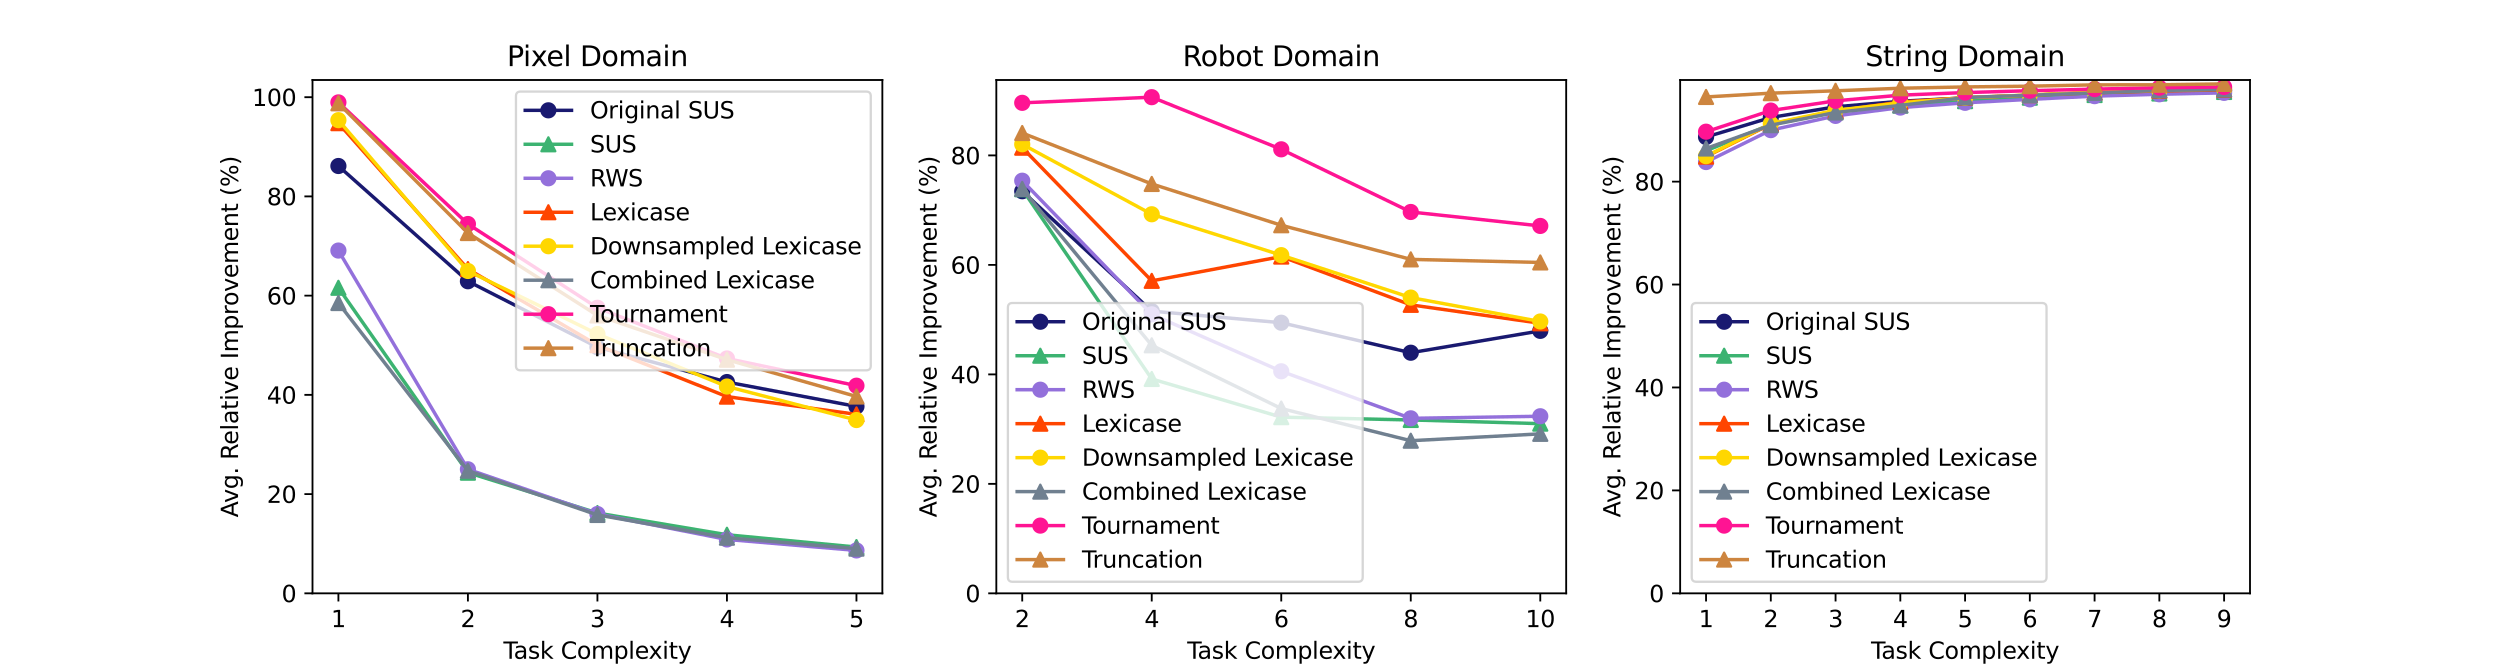 <?xml version="1.0" encoding="utf-8" standalone="no"?>
<!DOCTYPE svg PUBLIC "-//W3C//DTD SVG 1.1//EN"
  "http://www.w3.org/Graphics/SVG/1.1/DTD/svg11.dtd">
<svg xmlns:xlink="http://www.w3.org/1999/xlink" width="1080pt" height="288pt" viewBox="0 0 1080 288" xmlns="http://www.w3.org/2000/svg" version="1.1">
 <defs>
  <style type="text/css">*{stroke-linejoin: round; stroke-linecap: butt}</style>
 </defs>
 <g id="figure_1">
  <g id="patch_1">
   <path d="M 0 288 
L 1080 288 
L 1080 0 
L 0 0 
z
" style="fill: #ffffff"/>
  </g>
  <g id="axes_1">
   <g id="patch_2">
    <path d="M 135 256.32 
L 381.176 256.32 
L 381.176 34.56 
L 135 34.56 
z
" style="fill: #ffffff"/>
   </g>
   <g id="matplotlib.axis_1">
    <g id="xtick_1">
     <g id="line2d_1">
      <defs>
       <path id="m3e4c2a4b3b" d="M 0 0 
L 0 3.5 
" style="stroke: #000000; stroke-width: 0.8"/>
      </defs>
      <g>
       <use xlink:href="#m3e4c2a4b3b" x="146.19" y="256.32" style="stroke: #000000; stroke-width: 0.8"/>
      </g>
     </g>
     <g id="text_1">
      <!-- 1 -->
      <g transform="translate(143.009 270.918)scale(0.1 -0.1)">
       <defs>
        <path id="DejaVuSans-31" d="M 794 531 
L 1825 531 
L 1825 4091 
L 703 3866 
L 703 4441 
L 1819 4666 
L 2450 4666 
L 2450 531 
L 3481 531 
L 3481 0 
L 794 0 
L 794 531 
z
" transform="scale(0.016)"/>
       </defs>
       <use xlink:href="#DejaVuSans-31"/>
      </g>
     </g>
    </g>
    <g id="xtick_2">
     <g id="line2d_2">
      <g>
       <use xlink:href="#m3e4c2a4b3b" x="202.139" y="256.32" style="stroke: #000000; stroke-width: 0.8"/>
      </g>
     </g>
     <g id="text_2">
      <!-- 2 -->
      <g transform="translate(198.958 270.918)scale(0.1 -0.1)">
       <defs>
        <path id="DejaVuSans-32" d="M 1228 531 
L 3431 531 
L 3431 0 
L 469 0 
L 469 531 
Q 828 903 1448 1529 
Q 2069 2156 2228 2338 
Q 2531 2678 2651 2914 
Q 2772 3150 2772 3378 
Q 2772 3750 2511 3984 
Q 2250 4219 1831 4219 
Q 1534 4219 1204 4116 
Q 875 4013 500 3803 
L 500 4441 
Q 881 4594 1212 4672 
Q 1544 4750 1819 4750 
Q 2544 4750 2975 4387 
Q 3406 4025 3406 3419 
Q 3406 3131 3298 2873 
Q 3191 2616 2906 2266 
Q 2828 2175 2409 1742 
Q 1991 1309 1228 531 
z
" transform="scale(0.016)"/>
       </defs>
       <use xlink:href="#DejaVuSans-32"/>
      </g>
     </g>
    </g>
    <g id="xtick_3">
     <g id="line2d_3">
      <g>
       <use xlink:href="#m3e4c2a4b3b" x="258.088" y="256.32" style="stroke: #000000; stroke-width: 0.8"/>
      </g>
     </g>
     <g id="text_3">
      <!-- 3 -->
      <g transform="translate(254.907 270.918)scale(0.1 -0.1)">
       <defs>
        <path id="DejaVuSans-33" d="M 2597 2516 
Q 3050 2419 3304 2112 
Q 3559 1806 3559 1356 
Q 3559 666 3084 287 
Q 2609 -91 1734 -91 
Q 1441 -91 1130 -33 
Q 819 25 488 141 
L 488 750 
Q 750 597 1062 519 
Q 1375 441 1716 441 
Q 2309 441 2620 675 
Q 2931 909 2931 1356 
Q 2931 1769 2642 2001 
Q 2353 2234 1838 2234 
L 1294 2234 
L 1294 2753 
L 1863 2753 
Q 2328 2753 2575 2939 
Q 2822 3125 2822 3475 
Q 2822 3834 2567 4026 
Q 2313 4219 1838 4219 
Q 1578 4219 1281 4162 
Q 984 4106 628 3988 
L 628 4550 
Q 988 4650 1302 4700 
Q 1616 4750 1894 4750 
Q 2613 4750 3031 4423 
Q 3450 4097 3450 3541 
Q 3450 3153 3228 2886 
Q 3006 2619 2597 2516 
z
" transform="scale(0.016)"/>
       </defs>
       <use xlink:href="#DejaVuSans-33"/>
      </g>
     </g>
    </g>
    <g id="xtick_4">
     <g id="line2d_4">
      <g>
       <use xlink:href="#m3e4c2a4b3b" x="314.037" y="256.32" style="stroke: #000000; stroke-width: 0.8"/>
      </g>
     </g>
     <g id="text_4">
      <!-- 4 -->
      <g transform="translate(310.856 270.918)scale(0.1 -0.1)">
       <defs>
        <path id="DejaVuSans-34" d="M 2419 4116 
L 825 1625 
L 2419 1625 
L 2419 4116 
z
M 2253 4666 
L 3047 4666 
L 3047 1625 
L 3713 1625 
L 3713 1100 
L 3047 1100 
L 3047 0 
L 2419 0 
L 2419 1100 
L 313 1100 
L 313 1709 
L 2253 4666 
z
" transform="scale(0.016)"/>
       </defs>
       <use xlink:href="#DejaVuSans-34"/>
      </g>
     </g>
    </g>
    <g id="xtick_5">
     <g id="line2d_5">
      <g>
       <use xlink:href="#m3e4c2a4b3b" x="369.987" y="256.32" style="stroke: #000000; stroke-width: 0.8"/>
      </g>
     </g>
     <g id="text_5">
      <!-- 5 -->
      <g transform="translate(366.805 270.918)scale(0.1 -0.1)">
       <defs>
        <path id="DejaVuSans-35" d="M 691 4666 
L 3169 4666 
L 3169 4134 
L 1269 4134 
L 1269 2991 
Q 1406 3038 1543 3061 
Q 1681 3084 1819 3084 
Q 2600 3084 3056 2656 
Q 3513 2228 3513 1497 
Q 3513 744 3044 326 
Q 2575 -91 1722 -91 
Q 1428 -91 1123 -41 
Q 819 9 494 109 
L 494 744 
Q 775 591 1075 516 
Q 1375 441 1709 441 
Q 2250 441 2565 725 
Q 2881 1009 2881 1497 
Q 2881 1984 2565 2268 
Q 2250 2553 1709 2553 
Q 1456 2553 1204 2497 
Q 953 2441 691 2322 
L 691 4666 
z
" transform="scale(0.016)"/>
       </defs>
       <use xlink:href="#DejaVuSans-35"/>
      </g>
     </g>
    </g>
    <g id="text_6">
     <!-- Task Complexity -->
     <g transform="translate(217.465 284.597)scale(0.1 -0.1)">
      <defs>
       <path id="DejaVuSans-54" d="M -19 4666 
L 3928 4666 
L 3928 4134 
L 2272 4134 
L 2272 0 
L 1638 0 
L 1638 4134 
L -19 4134 
L -19 4666 
z
" transform="scale(0.016)"/>
       <path id="DejaVuSans-61" d="M 2194 1759 
Q 1497 1759 1228 1600 
Q 959 1441 959 1056 
Q 959 750 1161 570 
Q 1363 391 1709 391 
Q 2188 391 2477 730 
Q 2766 1069 2766 1631 
L 2766 1759 
L 2194 1759 
z
M 3341 1997 
L 3341 0 
L 2766 0 
L 2766 531 
Q 2569 213 2275 61 
Q 1981 -91 1556 -91 
Q 1019 -91 701 211 
Q 384 513 384 1019 
Q 384 1609 779 1909 
Q 1175 2209 1959 2209 
L 2766 2209 
L 2766 2266 
Q 2766 2663 2505 2880 
Q 2244 3097 1772 3097 
Q 1472 3097 1187 3025 
Q 903 2953 641 2809 
L 641 3341 
Q 956 3463 1253 3523 
Q 1550 3584 1831 3584 
Q 2591 3584 2966 3190 
Q 3341 2797 3341 1997 
z
" transform="scale(0.016)"/>
       <path id="DejaVuSans-73" d="M 2834 3397 
L 2834 2853 
Q 2591 2978 2328 3040 
Q 2066 3103 1784 3103 
Q 1356 3103 1142 2972 
Q 928 2841 928 2578 
Q 928 2378 1081 2264 
Q 1234 2150 1697 2047 
L 1894 2003 
Q 2506 1872 2764 1633 
Q 3022 1394 3022 966 
Q 3022 478 2636 193 
Q 2250 -91 1575 -91 
Q 1294 -91 989 -36 
Q 684 19 347 128 
L 347 722 
Q 666 556 975 473 
Q 1284 391 1588 391 
Q 1994 391 2212 530 
Q 2431 669 2431 922 
Q 2431 1156 2273 1281 
Q 2116 1406 1581 1522 
L 1381 1569 
Q 847 1681 609 1914 
Q 372 2147 372 2553 
Q 372 3047 722 3315 
Q 1072 3584 1716 3584 
Q 2034 3584 2315 3537 
Q 2597 3491 2834 3397 
z
" transform="scale(0.016)"/>
       <path id="DejaVuSans-6b" d="M 581 4863 
L 1159 4863 
L 1159 1991 
L 2875 3500 
L 3609 3500 
L 1753 1863 
L 3688 0 
L 2938 0 
L 1159 1709 
L 1159 0 
L 581 0 
L 581 4863 
z
" transform="scale(0.016)"/>
       <path id="DejaVuSans-20" transform="scale(0.016)"/>
       <path id="DejaVuSans-43" d="M 4122 4306 
L 4122 3641 
Q 3803 3938 3442 4084 
Q 3081 4231 2675 4231 
Q 1875 4231 1450 3742 
Q 1025 3253 1025 2328 
Q 1025 1406 1450 917 
Q 1875 428 2675 428 
Q 3081 428 3442 575 
Q 3803 722 4122 1019 
L 4122 359 
Q 3791 134 3420 21 
Q 3050 -91 2638 -91 
Q 1578 -91 968 557 
Q 359 1206 359 2328 
Q 359 3453 968 4101 
Q 1578 4750 2638 4750 
Q 3056 4750 3426 4639 
Q 3797 4528 4122 4306 
z
" transform="scale(0.016)"/>
       <path id="DejaVuSans-6f" d="M 1959 3097 
Q 1497 3097 1228 2736 
Q 959 2375 959 1747 
Q 959 1119 1226 758 
Q 1494 397 1959 397 
Q 2419 397 2687 759 
Q 2956 1122 2956 1747 
Q 2956 2369 2687 2733 
Q 2419 3097 1959 3097 
z
M 1959 3584 
Q 2709 3584 3137 3096 
Q 3566 2609 3566 1747 
Q 3566 888 3137 398 
Q 2709 -91 1959 -91 
Q 1206 -91 779 398 
Q 353 888 353 1747 
Q 353 2609 779 3096 
Q 1206 3584 1959 3584 
z
" transform="scale(0.016)"/>
       <path id="DejaVuSans-6d" d="M 3328 2828 
Q 3544 3216 3844 3400 
Q 4144 3584 4550 3584 
Q 5097 3584 5394 3201 
Q 5691 2819 5691 2113 
L 5691 0 
L 5113 0 
L 5113 2094 
Q 5113 2597 4934 2840 
Q 4756 3084 4391 3084 
Q 3944 3084 3684 2787 
Q 3425 2491 3425 1978 
L 3425 0 
L 2847 0 
L 2847 2094 
Q 2847 2600 2669 2842 
Q 2491 3084 2119 3084 
Q 1678 3084 1418 2786 
Q 1159 2488 1159 1978 
L 1159 0 
L 581 0 
L 581 3500 
L 1159 3500 
L 1159 2956 
Q 1356 3278 1631 3431 
Q 1906 3584 2284 3584 
Q 2666 3584 2933 3390 
Q 3200 3197 3328 2828 
z
" transform="scale(0.016)"/>
       <path id="DejaVuSans-70" d="M 1159 525 
L 1159 -1331 
L 581 -1331 
L 581 3500 
L 1159 3500 
L 1159 2969 
Q 1341 3281 1617 3432 
Q 1894 3584 2278 3584 
Q 2916 3584 3314 3078 
Q 3713 2572 3713 1747 
Q 3713 922 3314 415 
Q 2916 -91 2278 -91 
Q 1894 -91 1617 61 
Q 1341 213 1159 525 
z
M 3116 1747 
Q 3116 2381 2855 2742 
Q 2594 3103 2138 3103 
Q 1681 3103 1420 2742 
Q 1159 2381 1159 1747 
Q 1159 1113 1420 752 
Q 1681 391 2138 391 
Q 2594 391 2855 752 
Q 3116 1113 3116 1747 
z
" transform="scale(0.016)"/>
       <path id="DejaVuSans-6c" d="M 603 4863 
L 1178 4863 
L 1178 0 
L 603 0 
L 603 4863 
z
" transform="scale(0.016)"/>
       <path id="DejaVuSans-65" d="M 3597 1894 
L 3597 1613 
L 953 1613 
Q 991 1019 1311 708 
Q 1631 397 2203 397 
Q 2534 397 2845 478 
Q 3156 559 3463 722 
L 3463 178 
Q 3153 47 2828 -22 
Q 2503 -91 2169 -91 
Q 1331 -91 842 396 
Q 353 884 353 1716 
Q 353 2575 817 3079 
Q 1281 3584 2069 3584 
Q 2775 3584 3186 3129 
Q 3597 2675 3597 1894 
z
M 3022 2063 
Q 3016 2534 2758 2815 
Q 2500 3097 2075 3097 
Q 1594 3097 1305 2825 
Q 1016 2553 972 2059 
L 3022 2063 
z
" transform="scale(0.016)"/>
       <path id="DejaVuSans-78" d="M 3513 3500 
L 2247 1797 
L 3578 0 
L 2900 0 
L 1881 1375 
L 863 0 
L 184 0 
L 1544 1831 
L 300 3500 
L 978 3500 
L 1906 2253 
L 2834 3500 
L 3513 3500 
z
" transform="scale(0.016)"/>
       <path id="DejaVuSans-69" d="M 603 3500 
L 1178 3500 
L 1178 0 
L 603 0 
L 603 3500 
z
M 603 4863 
L 1178 4863 
L 1178 4134 
L 603 4134 
L 603 4863 
z
" transform="scale(0.016)"/>
       <path id="DejaVuSans-74" d="M 1172 4494 
L 1172 3500 
L 2356 3500 
L 2356 3053 
L 1172 3053 
L 1172 1153 
Q 1172 725 1289 603 
Q 1406 481 1766 481 
L 2356 481 
L 2356 0 
L 1766 0 
Q 1100 0 847 248 
Q 594 497 594 1153 
L 594 3053 
L 172 3053 
L 172 3500 
L 594 3500 
L 594 4494 
L 1172 4494 
z
" transform="scale(0.016)"/>
       <path id="DejaVuSans-79" d="M 2059 -325 
Q 1816 -950 1584 -1140 
Q 1353 -1331 966 -1331 
L 506 -1331 
L 506 -850 
L 844 -850 
Q 1081 -850 1212 -737 
Q 1344 -625 1503 -206 
L 1606 56 
L 191 3500 
L 800 3500 
L 1894 763 
L 2988 3500 
L 3597 3500 
L 2059 -325 
z
" transform="scale(0.016)"/>
      </defs>
      <use xlink:href="#DejaVuSans-54"/>
      <use xlink:href="#DejaVuSans-61" x="44.584"/>
      <use xlink:href="#DejaVuSans-73" x="105.863"/>
      <use xlink:href="#DejaVuSans-6b" x="157.963"/>
      <use xlink:href="#DejaVuSans-20" x="215.873"/>
      <use xlink:href="#DejaVuSans-43" x="247.66"/>
      <use xlink:href="#DejaVuSans-6f" x="317.484"/>
      <use xlink:href="#DejaVuSans-6d" x="378.666"/>
      <use xlink:href="#DejaVuSans-70" x="476.078"/>
      <use xlink:href="#DejaVuSans-6c" x="539.555"/>
      <use xlink:href="#DejaVuSans-65" x="567.338"/>
      <use xlink:href="#DejaVuSans-78" x="627.111"/>
      <use xlink:href="#DejaVuSans-69" x="686.291"/>
      <use xlink:href="#DejaVuSans-74" x="714.074"/>
      <use xlink:href="#DejaVuSans-79" x="753.283"/>
     </g>
    </g>
   </g>
   <g id="matplotlib.axis_2">
    <g id="ytick_1">
     <g id="line2d_6">
      <defs>
       <path id="m71c9b97ea7" d="M 0 0 
L -3.5 0 
" style="stroke: #000000; stroke-width: 0.8"/>
      </defs>
      <g>
       <use xlink:href="#m71c9b97ea7" x="135" y="256.32" style="stroke: #000000; stroke-width: 0.8"/>
      </g>
     </g>
     <g id="text_7">
      <!-- 0 -->
      <g transform="translate(121.638 260.119)scale(0.1 -0.1)">
       <defs>
        <path id="DejaVuSans-30" d="M 2034 4250 
Q 1547 4250 1301 3770 
Q 1056 3291 1056 2328 
Q 1056 1369 1301 889 
Q 1547 409 2034 409 
Q 2525 409 2770 889 
Q 3016 1369 3016 2328 
Q 3016 3291 2770 3770 
Q 2525 4250 2034 4250 
z
M 2034 4750 
Q 2819 4750 3233 4129 
Q 3647 3509 3647 2328 
Q 3647 1150 3233 529 
Q 2819 -91 2034 -91 
Q 1250 -91 836 529 
Q 422 1150 422 2328 
Q 422 3509 836 4129 
Q 1250 4750 2034 4750 
z
" transform="scale(0.016)"/>
       </defs>
       <use xlink:href="#DejaVuSans-30"/>
      </g>
     </g>
    </g>
    <g id="ytick_2">
     <g id="line2d_7">
      <g>
       <use xlink:href="#m71c9b97ea7" x="135" y="213.452" style="stroke: #000000; stroke-width: 0.8"/>
      </g>
     </g>
     <g id="text_8">
      <!-- 20 -->
      <g transform="translate(115.275 217.252)scale(0.1 -0.1)">
       <use xlink:href="#DejaVuSans-32"/>
       <use xlink:href="#DejaVuSans-30" x="63.623"/>
      </g>
     </g>
    </g>
    <g id="ytick_3">
     <g id="line2d_8">
      <g>
       <use xlink:href="#m71c9b97ea7" x="135" y="170.585" style="stroke: #000000; stroke-width: 0.8"/>
      </g>
     </g>
     <g id="text_9">
      <!-- 40 -->
      <g transform="translate(115.275 174.384)scale(0.1 -0.1)">
       <use xlink:href="#DejaVuSans-34"/>
       <use xlink:href="#DejaVuSans-30" x="63.623"/>
      </g>
     </g>
    </g>
    <g id="ytick_4">
     <g id="line2d_9">
      <g>
       <use xlink:href="#m71c9b97ea7" x="135" y="127.717" style="stroke: #000000; stroke-width: 0.8"/>
      </g>
     </g>
     <g id="text_10">
      <!-- 60 -->
      <g transform="translate(115.275 131.517)scale(0.1 -0.1)">
       <defs>
        <path id="DejaVuSans-36" d="M 2113 2584 
Q 1688 2584 1439 2293 
Q 1191 2003 1191 1497 
Q 1191 994 1439 701 
Q 1688 409 2113 409 
Q 2538 409 2786 701 
Q 3034 994 3034 1497 
Q 3034 2003 2786 2293 
Q 2538 2584 2113 2584 
z
M 3366 4563 
L 3366 3988 
Q 3128 4100 2886 4159 
Q 2644 4219 2406 4219 
Q 1781 4219 1451 3797 
Q 1122 3375 1075 2522 
Q 1259 2794 1537 2939 
Q 1816 3084 2150 3084 
Q 2853 3084 3261 2657 
Q 3669 2231 3669 1497 
Q 3669 778 3244 343 
Q 2819 -91 2113 -91 
Q 1303 -91 875 529 
Q 447 1150 447 2328 
Q 447 3434 972 4092 
Q 1497 4750 2381 4750 
Q 2619 4750 2861 4703 
Q 3103 4656 3366 4563 
z
" transform="scale(0.016)"/>
       </defs>
       <use xlink:href="#DejaVuSans-36"/>
       <use xlink:href="#DejaVuSans-30" x="63.623"/>
      </g>
     </g>
    </g>
    <g id="ytick_5">
     <g id="line2d_10">
      <g>
       <use xlink:href="#m71c9b97ea7" x="135" y="84.85" style="stroke: #000000; stroke-width: 0.8"/>
      </g>
     </g>
     <g id="text_11">
      <!-- 80 -->
      <g transform="translate(115.275 88.649)scale(0.1 -0.1)">
       <defs>
        <path id="DejaVuSans-38" d="M 2034 2216 
Q 1584 2216 1326 1975 
Q 1069 1734 1069 1313 
Q 1069 891 1326 650 
Q 1584 409 2034 409 
Q 2484 409 2743 651 
Q 3003 894 3003 1313 
Q 3003 1734 2745 1975 
Q 2488 2216 2034 2216 
z
M 1403 2484 
Q 997 2584 770 2862 
Q 544 3141 544 3541 
Q 544 4100 942 4425 
Q 1341 4750 2034 4750 
Q 2731 4750 3128 4425 
Q 3525 4100 3525 3541 
Q 3525 3141 3298 2862 
Q 3072 2584 2669 2484 
Q 3125 2378 3379 2068 
Q 3634 1759 3634 1313 
Q 3634 634 3220 271 
Q 2806 -91 2034 -91 
Q 1263 -91 848 271 
Q 434 634 434 1313 
Q 434 1759 690 2068 
Q 947 2378 1403 2484 
z
M 1172 3481 
Q 1172 3119 1398 2916 
Q 1625 2713 2034 2713 
Q 2441 2713 2670 2916 
Q 2900 3119 2900 3481 
Q 2900 3844 2670 4047 
Q 2441 4250 2034 4250 
Q 1625 4250 1398 4047 
Q 1172 3844 1172 3481 
z
" transform="scale(0.016)"/>
       </defs>
       <use xlink:href="#DejaVuSans-38"/>
       <use xlink:href="#DejaVuSans-30" x="63.623"/>
      </g>
     </g>
    </g>
    <g id="ytick_6">
     <g id="line2d_11">
      <g>
       <use xlink:href="#m71c9b97ea7" x="135" y="41.982" style="stroke: #000000; stroke-width: 0.8"/>
      </g>
     </g>
     <g id="text_12">
      <!-- 100 -->
      <g transform="translate(108.912 45.781)scale(0.1 -0.1)">
       <use xlink:href="#DejaVuSans-31"/>
       <use xlink:href="#DejaVuSans-30" x="63.623"/>
       <use xlink:href="#DejaVuSans-30" x="127.246"/>
      </g>
     </g>
    </g>
    <g id="text_13">
     <!-- Avg. Relative Improvement (%) -->
     <g transform="translate(102.833 223.506)rotate(-90)scale(0.1 -0.1)">
      <defs>
       <path id="DejaVuSans-41" d="M 2188 4044 
L 1331 1722 
L 3047 1722 
L 2188 4044 
z
M 1831 4666 
L 2547 4666 
L 4325 0 
L 3669 0 
L 3244 1197 
L 1141 1197 
L 716 0 
L 50 0 
L 1831 4666 
z
" transform="scale(0.016)"/>
       <path id="DejaVuSans-76" d="M 191 3500 
L 800 3500 
L 1894 563 
L 2988 3500 
L 3597 3500 
L 2284 0 
L 1503 0 
L 191 3500 
z
" transform="scale(0.016)"/>
       <path id="DejaVuSans-67" d="M 2906 1791 
Q 2906 2416 2648 2759 
Q 2391 3103 1925 3103 
Q 1463 3103 1205 2759 
Q 947 2416 947 1791 
Q 947 1169 1205 825 
Q 1463 481 1925 481 
Q 2391 481 2648 825 
Q 2906 1169 2906 1791 
z
M 3481 434 
Q 3481 -459 3084 -895 
Q 2688 -1331 1869 -1331 
Q 1566 -1331 1297 -1286 
Q 1028 -1241 775 -1147 
L 775 -588 
Q 1028 -725 1275 -790 
Q 1522 -856 1778 -856 
Q 2344 -856 2625 -561 
Q 2906 -266 2906 331 
L 2906 616 
Q 2728 306 2450 153 
Q 2172 0 1784 0 
Q 1141 0 747 490 
Q 353 981 353 1791 
Q 353 2603 747 3093 
Q 1141 3584 1784 3584 
Q 2172 3584 2450 3431 
Q 2728 3278 2906 2969 
L 2906 3500 
L 3481 3500 
L 3481 434 
z
" transform="scale(0.016)"/>
       <path id="DejaVuSans-2e" d="M 684 794 
L 1344 794 
L 1344 0 
L 684 0 
L 684 794 
z
" transform="scale(0.016)"/>
       <path id="DejaVuSans-52" d="M 2841 2188 
Q 3044 2119 3236 1894 
Q 3428 1669 3622 1275 
L 4263 0 
L 3584 0 
L 2988 1197 
Q 2756 1666 2539 1819 
Q 2322 1972 1947 1972 
L 1259 1972 
L 1259 0 
L 628 0 
L 628 4666 
L 2053 4666 
Q 2853 4666 3247 4331 
Q 3641 3997 3641 3322 
Q 3641 2881 3436 2590 
Q 3231 2300 2841 2188 
z
M 1259 4147 
L 1259 2491 
L 2053 2491 
Q 2509 2491 2742 2702 
Q 2975 2913 2975 3322 
Q 2975 3731 2742 3939 
Q 2509 4147 2053 4147 
L 1259 4147 
z
" transform="scale(0.016)"/>
       <path id="DejaVuSans-49" d="M 628 4666 
L 1259 4666 
L 1259 0 
L 628 0 
L 628 4666 
z
" transform="scale(0.016)"/>
       <path id="DejaVuSans-72" d="M 2631 2963 
Q 2534 3019 2420 3045 
Q 2306 3072 2169 3072 
Q 1681 3072 1420 2755 
Q 1159 2438 1159 1844 
L 1159 0 
L 581 0 
L 581 3500 
L 1159 3500 
L 1159 2956 
Q 1341 3275 1631 3429 
Q 1922 3584 2338 3584 
Q 2397 3584 2469 3576 
Q 2541 3569 2628 3553 
L 2631 2963 
z
" transform="scale(0.016)"/>
       <path id="DejaVuSans-6e" d="M 3513 2113 
L 3513 0 
L 2938 0 
L 2938 2094 
Q 2938 2591 2744 2837 
Q 2550 3084 2163 3084 
Q 1697 3084 1428 2787 
Q 1159 2491 1159 1978 
L 1159 0 
L 581 0 
L 581 3500 
L 1159 3500 
L 1159 2956 
Q 1366 3272 1645 3428 
Q 1925 3584 2291 3584 
Q 2894 3584 3203 3211 
Q 3513 2838 3513 2113 
z
" transform="scale(0.016)"/>
       <path id="DejaVuSans-28" d="M 1984 4856 
Q 1566 4138 1362 3434 
Q 1159 2731 1159 2009 
Q 1159 1288 1364 580 
Q 1569 -128 1984 -844 
L 1484 -844 
Q 1016 -109 783 600 
Q 550 1309 550 2009 
Q 550 2706 781 3412 
Q 1013 4119 1484 4856 
L 1984 4856 
z
" transform="scale(0.016)"/>
       <path id="DejaVuSans-25" d="M 4653 2053 
Q 4381 2053 4226 1822 
Q 4072 1591 4072 1178 
Q 4072 772 4226 539 
Q 4381 306 4653 306 
Q 4919 306 5073 539 
Q 5228 772 5228 1178 
Q 5228 1588 5073 1820 
Q 4919 2053 4653 2053 
z
M 4653 2450 
Q 5147 2450 5437 2106 
Q 5728 1763 5728 1178 
Q 5728 594 5436 251 
Q 5144 -91 4653 -91 
Q 4153 -91 3862 251 
Q 3572 594 3572 1178 
Q 3572 1766 3864 2108 
Q 4156 2450 4653 2450 
z
M 1428 4353 
Q 1159 4353 1004 4120 
Q 850 3888 850 3481 
Q 850 3069 1003 2837 
Q 1156 2606 1428 2606 
Q 1700 2606 1854 2837 
Q 2009 3069 2009 3481 
Q 2009 3884 1853 4118 
Q 1697 4353 1428 4353 
z
M 4250 4750 
L 4750 4750 
L 1831 -91 
L 1331 -91 
L 4250 4750 
z
M 1428 4750 
Q 1922 4750 2215 4408 
Q 2509 4066 2509 3481 
Q 2509 2891 2217 2550 
Q 1925 2209 1428 2209 
Q 931 2209 642 2551 
Q 353 2894 353 3481 
Q 353 4063 643 4406 
Q 934 4750 1428 4750 
z
" transform="scale(0.016)"/>
       <path id="DejaVuSans-29" d="M 513 4856 
L 1013 4856 
Q 1481 4119 1714 3412 
Q 1947 2706 1947 2009 
Q 1947 1309 1714 600 
Q 1481 -109 1013 -844 
L 513 -844 
Q 928 -128 1133 580 
Q 1338 1288 1338 2009 
Q 1338 2731 1133 3434 
Q 928 4138 513 4856 
z
" transform="scale(0.016)"/>
      </defs>
      <use xlink:href="#DejaVuSans-41"/>
      <use xlink:href="#DejaVuSans-76" x="62.533"/>
      <use xlink:href="#DejaVuSans-67" x="121.713"/>
      <use xlink:href="#DejaVuSans-2e" x="185.189"/>
      <use xlink:href="#DejaVuSans-20" x="216.977"/>
      <use xlink:href="#DejaVuSans-52" x="248.764"/>
      <use xlink:href="#DejaVuSans-65" x="313.746"/>
      <use xlink:href="#DejaVuSans-6c" x="375.27"/>
      <use xlink:href="#DejaVuSans-61" x="403.053"/>
      <use xlink:href="#DejaVuSans-74" x="464.332"/>
      <use xlink:href="#DejaVuSans-69" x="503.541"/>
      <use xlink:href="#DejaVuSans-76" x="531.324"/>
      <use xlink:href="#DejaVuSans-65" x="590.504"/>
      <use xlink:href="#DejaVuSans-20" x="652.027"/>
      <use xlink:href="#DejaVuSans-49" x="683.814"/>
      <use xlink:href="#DejaVuSans-6d" x="713.307"/>
      <use xlink:href="#DejaVuSans-70" x="810.719"/>
      <use xlink:href="#DejaVuSans-72" x="874.195"/>
      <use xlink:href="#DejaVuSans-6f" x="913.059"/>
      <use xlink:href="#DejaVuSans-76" x="974.24"/>
      <use xlink:href="#DejaVuSans-65" x="1033.42"/>
      <use xlink:href="#DejaVuSans-6d" x="1094.943"/>
      <use xlink:href="#DejaVuSans-65" x="1192.355"/>
      <use xlink:href="#DejaVuSans-6e" x="1253.879"/>
      <use xlink:href="#DejaVuSans-74" x="1317.258"/>
      <use xlink:href="#DejaVuSans-20" x="1356.467"/>
      <use xlink:href="#DejaVuSans-28" x="1388.254"/>
      <use xlink:href="#DejaVuSans-25" x="1427.268"/>
      <use xlink:href="#DejaVuSans-29" x="1522.287"/>
     </g>
    </g>
   </g>
   <g id="line2d_12">
    <path d="M 146.19 71.712 
L 202.139 121.498 
L 258.088 149.998 
L 314.037 165.044 
L 369.987 175.596 
" clip-path="url(#pe975b603a4)" style="fill: none; stroke: #191970; stroke-width: 1.5; stroke-linecap: square"/>
    <defs>
     <path id="mfd7dbd6e57" d="M 0 3 
C 0.796 3 1.559 2.684 2.121 2.121 
C 2.684 1.559 3 0.796 3 0 
C 3 -0.796 2.684 -1.559 2.121 -2.121 
C 1.559 -2.684 0.796 -3 0 -3 
C -0.796 -3 -1.559 -2.684 -2.121 -2.121 
C -2.684 -1.559 -3 -0.796 -3 0 
C -3 0.796 -2.684 1.559 -2.121 2.121 
C -1.559 2.684 -0.796 3 0 3 
z
" style="stroke: #191970"/>
    </defs>
    <g clip-path="url(#pe975b603a4)">
     <use xlink:href="#mfd7dbd6e57" x="146.19" y="71.712" style="fill: #191970; stroke: #191970"/>
     <use xlink:href="#mfd7dbd6e57" x="202.139" y="121.498" style="fill: #191970; stroke: #191970"/>
     <use xlink:href="#mfd7dbd6e57" x="258.088" y="149.998" style="fill: #191970; stroke: #191970"/>
     <use xlink:href="#mfd7dbd6e57" x="314.037" y="165.044" style="fill: #191970; stroke: #191970"/>
     <use xlink:href="#mfd7dbd6e57" x="369.987" y="175.596" style="fill: #191970; stroke: #191970"/>
    </g>
   </g>
   <g id="line2d_13">
    <path d="M 146.19 124.329 
L 202.139 204.195 
L 258.088 221.626 
L 314.037 231.012 
L 369.987 236.334 
" clip-path="url(#pe975b603a4)" style="fill: none; stroke: #3cb371; stroke-width: 1.5; stroke-linecap: square"/>
    <defs>
     <path id="m8b8cca0187" d="M 0 -3 
L -3 3 
L 3 3 
z
" style="stroke: #3cb371; stroke-linejoin: miter"/>
    </defs>
    <g clip-path="url(#pe975b603a4)">
     <use xlink:href="#m8b8cca0187" x="146.19" y="124.329" style="fill: #3cb371; stroke: #3cb371; stroke-linejoin: miter"/>
     <use xlink:href="#m8b8cca0187" x="202.139" y="204.195" style="fill: #3cb371; stroke: #3cb371; stroke-linejoin: miter"/>
     <use xlink:href="#m8b8cca0187" x="258.088" y="221.626" style="fill: #3cb371; stroke: #3cb371; stroke-linejoin: miter"/>
     <use xlink:href="#m8b8cca0187" x="314.037" y="231.012" style="fill: #3cb371; stroke: #3cb371; stroke-linejoin: miter"/>
     <use xlink:href="#m8b8cca0187" x="369.987" y="236.334" style="fill: #3cb371; stroke: #3cb371; stroke-linejoin: miter"/>
    </g>
   </g>
   <g id="line2d_14">
    <path d="M 146.19 108.238 
L 202.139 202.735 
L 258.088 222.06 
L 314.037 233.047 
L 369.987 237.794 
" clip-path="url(#pe975b603a4)" style="fill: none; stroke: #9370db; stroke-width: 1.5; stroke-linecap: square"/>
    <defs>
     <path id="me88fe1e72b" d="M 0 3 
C 0.796 3 1.559 2.684 2.121 2.121 
C 2.684 1.559 3 0.796 3 0 
C 3 -0.796 2.684 -1.559 2.121 -2.121 
C 1.559 -2.684 0.796 -3 0 -3 
C -0.796 -3 -1.559 -2.684 -2.121 -2.121 
C -2.684 -1.559 -3 -0.796 -3 0 
C -3 0.796 -2.684 1.559 -2.121 2.121 
C -1.559 2.684 -0.796 3 0 3 
z
" style="stroke: #9370db"/>
    </defs>
    <g clip-path="url(#pe975b603a4)">
     <use xlink:href="#me88fe1e72b" x="146.19" y="108.238" style="fill: #9370db; stroke: #9370db"/>
     <use xlink:href="#me88fe1e72b" x="202.139" y="202.735" style="fill: #9370db; stroke: #9370db"/>
     <use xlink:href="#me88fe1e72b" x="258.088" y="222.06" style="fill: #9370db; stroke: #9370db"/>
     <use xlink:href="#me88fe1e72b" x="314.037" y="233.047" style="fill: #9370db; stroke: #9370db"/>
     <use xlink:href="#me88fe1e72b" x="369.987" y="237.794" style="fill: #9370db; stroke: #9370db"/>
    </g>
   </g>
   <g id="line2d_15">
    <path d="M 146.19 53.211 
L 202.139 116.246 
L 258.088 149.105 
L 314.037 171.347 
L 369.987 179.012 
" clip-path="url(#pe975b603a4)" style="fill: none; stroke: #ff4500; stroke-width: 1.5; stroke-linecap: square"/>
    <defs>
     <path id="mf67b1a4648" d="M 0 -3 
L -3 3 
L 3 3 
z
" style="stroke: #ff4500; stroke-linejoin: miter"/>
    </defs>
    <g clip-path="url(#pe975b603a4)">
     <use xlink:href="#mf67b1a4648" x="146.19" y="53.211" style="fill: #ff4500; stroke: #ff4500; stroke-linejoin: miter"/>
     <use xlink:href="#mf67b1a4648" x="202.139" y="116.246" style="fill: #ff4500; stroke: #ff4500; stroke-linejoin: miter"/>
     <use xlink:href="#mf67b1a4648" x="258.088" y="149.105" style="fill: #ff4500; stroke: #ff4500; stroke-linejoin: miter"/>
     <use xlink:href="#mf67b1a4648" x="314.037" y="171.347" style="fill: #ff4500; stroke: #ff4500; stroke-linejoin: miter"/>
     <use xlink:href="#mf67b1a4648" x="369.987" y="179.012" style="fill: #ff4500; stroke: #ff4500; stroke-linejoin: miter"/>
    </g>
   </g>
   <g id="line2d_16">
    <path d="M 146.19 51.909 
L 202.139 117.067 
L 258.088 144.302 
L 314.037 166.98 
L 369.987 181.46 
" clip-path="url(#pe975b603a4)" style="fill: none; stroke: #ffd700; stroke-width: 1.5; stroke-linecap: square"/>
    <defs>
     <path id="mbf3bcd6654" d="M 0 3 
C 0.796 3 1.559 2.684 2.121 2.121 
C 2.684 1.559 3 0.796 3 0 
C 3 -0.796 2.684 -1.559 2.121 -2.121 
C 1.559 -2.684 0.796 -3 0 -3 
C -0.796 -3 -1.559 -2.684 -2.121 -2.121 
C -2.684 -1.559 -3 -0.796 -3 0 
C -3 0.796 -2.684 1.559 -2.121 2.121 
C -1.559 2.684 -0.796 3 0 3 
z
" style="stroke: #ffd700"/>
    </defs>
    <g clip-path="url(#pe975b603a4)">
     <use xlink:href="#mbf3bcd6654" x="146.19" y="51.909" style="fill: #ffd700; stroke: #ffd700"/>
     <use xlink:href="#mbf3bcd6654" x="202.139" y="117.067" style="fill: #ffd700; stroke: #ffd700"/>
     <use xlink:href="#mbf3bcd6654" x="258.088" y="144.302" style="fill: #ffd700; stroke: #ffd700"/>
     <use xlink:href="#mbf3bcd6654" x="314.037" y="166.98" style="fill: #ffd700; stroke: #ffd700"/>
     <use xlink:href="#mbf3bcd6654" x="369.987" y="181.46" style="fill: #ffd700; stroke: #ffd700"/>
    </g>
   </g>
   <g id="line2d_17">
    <path d="M 146.19 130.9 
L 202.139 203.35 
L 258.088 222.451 
L 314.037 232.288 
L 369.987 237.022 
" clip-path="url(#pe975b603a4)" style="fill: none; stroke: #708090; stroke-width: 1.5; stroke-linecap: square"/>
    <defs>
     <path id="md8c1cac328" d="M 0 -3 
L -3 3 
L 3 3 
z
" style="stroke: #708090; stroke-linejoin: miter"/>
    </defs>
    <g clip-path="url(#pe975b603a4)">
     <use xlink:href="#md8c1cac328" x="146.19" y="130.9" style="fill: #708090; stroke: #708090; stroke-linejoin: miter"/>
     <use xlink:href="#md8c1cac328" x="202.139" y="203.35" style="fill: #708090; stroke: #708090; stroke-linejoin: miter"/>
     <use xlink:href="#md8c1cac328" x="258.088" y="222.451" style="fill: #708090; stroke: #708090; stroke-linejoin: miter"/>
     <use xlink:href="#md8c1cac328" x="314.037" y="232.288" style="fill: #708090; stroke: #708090; stroke-linejoin: miter"/>
     <use xlink:href="#md8c1cac328" x="369.987" y="237.022" style="fill: #708090; stroke: #708090; stroke-linejoin: miter"/>
    </g>
   </g>
   <g id="line2d_18">
    <path d="M 146.19 44.238 
L 202.139 96.772 
L 258.088 132.956 
L 314.037 154.862 
L 369.987 166.616 
" clip-path="url(#pe975b603a4)" style="fill: none; stroke: #ff1493; stroke-width: 1.5; stroke-linecap: square"/>
    <defs>
     <path id="m42991cfb88" d="M 0 3 
C 0.796 3 1.559 2.684 2.121 2.121 
C 2.684 1.559 3 0.796 3 0 
C 3 -0.796 2.684 -1.559 2.121 -2.121 
C 1.559 -2.684 0.796 -3 0 -3 
C -0.796 -3 -1.559 -2.684 -2.121 -2.121 
C -2.684 -1.559 -3 -0.796 -3 0 
C -3 0.796 -2.684 1.559 -2.121 2.121 
C -1.559 2.684 -0.796 3 0 3 
z
" style="stroke: #ff1493"/>
    </defs>
    <g clip-path="url(#pe975b603a4)">
     <use xlink:href="#m42991cfb88" x="146.19" y="44.238" style="fill: #ff1493; stroke: #ff1493"/>
     <use xlink:href="#m42991cfb88" x="202.139" y="96.772" style="fill: #ff1493; stroke: #ff1493"/>
     <use xlink:href="#m42991cfb88" x="258.088" y="132.956" style="fill: #ff1493; stroke: #ff1493"/>
     <use xlink:href="#m42991cfb88" x="314.037" y="154.862" style="fill: #ff1493; stroke: #ff1493"/>
     <use xlink:href="#m42991cfb88" x="369.987" y="166.616" style="fill: #ff1493; stroke: #ff1493"/>
    </g>
   </g>
   <g id="line2d_19">
    <path d="M 146.19 44.618 
L 202.139 100.674 
L 258.088 136.257 
L 314.037 155.38 
L 369.987 171.286 
" clip-path="url(#pe975b603a4)" style="fill: none; stroke: #cd853f; stroke-width: 1.5; stroke-linecap: square"/>
    <defs>
     <path id="mc7cfe615d7" d="M 0 -3 
L -3 3 
L 3 3 
z
" style="stroke: #cd853f; stroke-linejoin: miter"/>
    </defs>
    <g clip-path="url(#pe975b603a4)">
     <use xlink:href="#mc7cfe615d7" x="146.19" y="44.618" style="fill: #cd853f; stroke: #cd853f; stroke-linejoin: miter"/>
     <use xlink:href="#mc7cfe615d7" x="202.139" y="100.674" style="fill: #cd853f; stroke: #cd853f; stroke-linejoin: miter"/>
     <use xlink:href="#mc7cfe615d7" x="258.088" y="136.257" style="fill: #cd853f; stroke: #cd853f; stroke-linejoin: miter"/>
     <use xlink:href="#mc7cfe615d7" x="314.037" y="155.38" style="fill: #cd853f; stroke: #cd853f; stroke-linejoin: miter"/>
     <use xlink:href="#mc7cfe615d7" x="369.987" y="171.286" style="fill: #cd853f; stroke: #cd853f; stroke-linejoin: miter"/>
    </g>
   </g>
   <g id="patch_3">
    <path d="M 135 256.32 
L 135 34.56 
" style="fill: none; stroke: #000000; stroke-width: 0.8; stroke-linejoin: miter; stroke-linecap: square"/>
   </g>
   <g id="patch_4">
    <path d="M 381.176 256.32 
L 381.176 34.56 
" style="fill: none; stroke: #000000; stroke-width: 0.8; stroke-linejoin: miter; stroke-linecap: square"/>
   </g>
   <g id="patch_5">
    <path d="M 135 256.32 
L 381.176 256.32 
" style="fill: none; stroke: #000000; stroke-width: 0.8; stroke-linejoin: miter; stroke-linecap: square"/>
   </g>
   <g id="patch_6">
    <path d="M 135 34.56 
L 381.176 34.56 
" style="fill: none; stroke: #000000; stroke-width: 0.8; stroke-linejoin: miter; stroke-linecap: square"/>
   </g>
   <g id="text_14">
    <!-- Pixel Domain -->
    <g transform="translate(219.027 28.56)scale(0.12 -0.12)">
     <defs>
      <path id="DejaVuSans-50" d="M 1259 4147 
L 1259 2394 
L 2053 2394 
Q 2494 2394 2734 2622 
Q 2975 2850 2975 3272 
Q 2975 3691 2734 3919 
Q 2494 4147 2053 4147 
L 1259 4147 
z
M 628 4666 
L 2053 4666 
Q 2838 4666 3239 4311 
Q 3641 3956 3641 3272 
Q 3641 2581 3239 2228 
Q 2838 1875 2053 1875 
L 1259 1875 
L 1259 0 
L 628 0 
L 628 4666 
z
" transform="scale(0.016)"/>
      <path id="DejaVuSans-44" d="M 1259 4147 
L 1259 519 
L 2022 519 
Q 2988 519 3436 956 
Q 3884 1394 3884 2338 
Q 3884 3275 3436 3711 
Q 2988 4147 2022 4147 
L 1259 4147 
z
M 628 4666 
L 1925 4666 
Q 3281 4666 3915 4102 
Q 4550 3538 4550 2338 
Q 4550 1131 3912 565 
Q 3275 0 1925 0 
L 628 0 
L 628 4666 
z
" transform="scale(0.016)"/>
     </defs>
     <use xlink:href="#DejaVuSans-50"/>
     <use xlink:href="#DejaVuSans-69" x="58.053"/>
     <use xlink:href="#DejaVuSans-78" x="85.836"/>
     <use xlink:href="#DejaVuSans-65" x="141.891"/>
     <use xlink:href="#DejaVuSans-6c" x="203.414"/>
     <use xlink:href="#DejaVuSans-20" x="231.197"/>
     <use xlink:href="#DejaVuSans-44" x="262.984"/>
     <use xlink:href="#DejaVuSans-6f" x="339.986"/>
     <use xlink:href="#DejaVuSans-6d" x="401.168"/>
     <use xlink:href="#DejaVuSans-61" x="498.58"/>
     <use xlink:href="#DejaVuSans-69" x="559.859"/>
     <use xlink:href="#DejaVuSans-6e" x="587.643"/>
    </g>
   </g>
   <g id="legend_1">
    <g id="patch_7">
     <path d="M 224.897 159.985 
L 374.176 159.985 
Q 376.176 159.985 376.176 157.985 
L 376.176 41.56 
Q 376.176 39.56 374.176 39.56 
L 224.897 39.56 
Q 222.897 39.56 222.897 41.56 
L 222.897 157.985 
Q 222.897 159.985 224.897 159.985 
z
" style="fill: #ffffff; opacity: 0.8; stroke: #cccccc; stroke-linejoin: miter"/>
    </g>
    <g id="line2d_20">
     <path d="M 226.897 47.658 
L 236.897 47.658 
L 246.897 47.658 
" style="fill: none; stroke: #191970; stroke-width: 1.5; stroke-linecap: square"/>
     <g>
      <use xlink:href="#mfd7dbd6e57" x="236.897" y="47.658" style="fill: #191970; stroke: #191970"/>
     </g>
    </g>
    <g id="text_15">
     <!-- Original SUS -->
     <g transform="translate(254.897 51.158)scale(0.1 -0.1)">
      <defs>
       <path id="DejaVuSans-4f" d="M 2522 4238 
Q 1834 4238 1429 3725 
Q 1025 3213 1025 2328 
Q 1025 1447 1429 934 
Q 1834 422 2522 422 
Q 3209 422 3611 934 
Q 4013 1447 4013 2328 
Q 4013 3213 3611 3725 
Q 3209 4238 2522 4238 
z
M 2522 4750 
Q 3503 4750 4090 4092 
Q 4678 3434 4678 2328 
Q 4678 1225 4090 567 
Q 3503 -91 2522 -91 
Q 1538 -91 948 565 
Q 359 1222 359 2328 
Q 359 3434 948 4092 
Q 1538 4750 2522 4750 
z
" transform="scale(0.016)"/>
       <path id="DejaVuSans-53" d="M 3425 4513 
L 3425 3897 
Q 3066 4069 2747 4153 
Q 2428 4238 2131 4238 
Q 1616 4238 1336 4038 
Q 1056 3838 1056 3469 
Q 1056 3159 1242 3001 
Q 1428 2844 1947 2747 
L 2328 2669 
Q 3034 2534 3370 2195 
Q 3706 1856 3706 1288 
Q 3706 609 3251 259 
Q 2797 -91 1919 -91 
Q 1588 -91 1214 -16 
Q 841 59 441 206 
L 441 856 
Q 825 641 1194 531 
Q 1563 422 1919 422 
Q 2459 422 2753 634 
Q 3047 847 3047 1241 
Q 3047 1584 2836 1778 
Q 2625 1972 2144 2069 
L 1759 2144 
Q 1053 2284 737 2584 
Q 422 2884 422 3419 
Q 422 4038 858 4394 
Q 1294 4750 2059 4750 
Q 2388 4750 2728 4690 
Q 3069 4631 3425 4513 
z
" transform="scale(0.016)"/>
       <path id="DejaVuSans-55" d="M 556 4666 
L 1191 4666 
L 1191 1831 
Q 1191 1081 1462 751 
Q 1734 422 2344 422 
Q 2950 422 3222 751 
Q 3494 1081 3494 1831 
L 3494 4666 
L 4128 4666 
L 4128 1753 
Q 4128 841 3676 375 
Q 3225 -91 2344 -91 
Q 1459 -91 1007 375 
Q 556 841 556 1753 
L 556 4666 
z
" transform="scale(0.016)"/>
      </defs>
      <use xlink:href="#DejaVuSans-4f"/>
      <use xlink:href="#DejaVuSans-72" x="78.711"/>
      <use xlink:href="#DejaVuSans-69" x="119.824"/>
      <use xlink:href="#DejaVuSans-67" x="147.607"/>
      <use xlink:href="#DejaVuSans-69" x="211.084"/>
      <use xlink:href="#DejaVuSans-6e" x="238.867"/>
      <use xlink:href="#DejaVuSans-61" x="302.246"/>
      <use xlink:href="#DejaVuSans-6c" x="363.525"/>
      <use xlink:href="#DejaVuSans-20" x="391.309"/>
      <use xlink:href="#DejaVuSans-53" x="423.096"/>
      <use xlink:href="#DejaVuSans-55" x="486.572"/>
      <use xlink:href="#DejaVuSans-53" x="559.766"/>
     </g>
    </g>
    <g id="line2d_21">
     <path d="M 226.897 62.337 
L 236.897 62.337 
L 246.897 62.337 
" style="fill: none; stroke: #3cb371; stroke-width: 1.5; stroke-linecap: square"/>
     <g>
      <use xlink:href="#m8b8cca0187" x="236.897" y="62.337" style="fill: #3cb371; stroke: #3cb371; stroke-linejoin: miter"/>
     </g>
    </g>
    <g id="text_16">
     <!-- SUS -->
     <g transform="translate(254.897 65.837)scale(0.1 -0.1)">
      <use xlink:href="#DejaVuSans-53"/>
      <use xlink:href="#DejaVuSans-55" x="63.477"/>
      <use xlink:href="#DejaVuSans-53" x="136.67"/>
     </g>
    </g>
    <g id="line2d_22">
     <path d="M 226.897 77.015 
L 236.897 77.015 
L 246.897 77.015 
" style="fill: none; stroke: #9370db; stroke-width: 1.5; stroke-linecap: square"/>
     <g>
      <use xlink:href="#me88fe1e72b" x="236.897" y="77.015" style="fill: #9370db; stroke: #9370db"/>
     </g>
    </g>
    <g id="text_17">
     <!-- RWS -->
     <g transform="translate(254.897 80.515)scale(0.1 -0.1)">
      <defs>
       <path id="DejaVuSans-57" d="M 213 4666 
L 850 4666 
L 1831 722 
L 2809 4666 
L 3519 4666 
L 4500 722 
L 5478 4666 
L 6119 4666 
L 4947 0 
L 4153 0 
L 3169 4050 
L 2175 0 
L 1381 0 
L 213 4666 
z
" transform="scale(0.016)"/>
      </defs>
      <use xlink:href="#DejaVuSans-52"/>
      <use xlink:href="#DejaVuSans-57" x="65.482"/>
      <use xlink:href="#DejaVuSans-53" x="164.359"/>
     </g>
    </g>
    <g id="line2d_23">
     <path d="M 226.897 91.693 
L 236.897 91.693 
L 246.897 91.693 
" style="fill: none; stroke: #ff4500; stroke-width: 1.5; stroke-linecap: square"/>
     <g>
      <use xlink:href="#mf67b1a4648" x="236.897" y="91.693" style="fill: #ff4500; stroke: #ff4500; stroke-linejoin: miter"/>
     </g>
    </g>
    <g id="text_18">
     <!-- Lexicase -->
     <g transform="translate(254.897 95.193)scale(0.1 -0.1)">
      <defs>
       <path id="DejaVuSans-4c" d="M 628 4666 
L 1259 4666 
L 1259 531 
L 3531 531 
L 3531 0 
L 628 0 
L 628 4666 
z
" transform="scale(0.016)"/>
       <path id="DejaVuSans-63" d="M 3122 3366 
L 3122 2828 
Q 2878 2963 2633 3030 
Q 2388 3097 2138 3097 
Q 1578 3097 1268 2742 
Q 959 2388 959 1747 
Q 959 1106 1268 751 
Q 1578 397 2138 397 
Q 2388 397 2633 464 
Q 2878 531 3122 666 
L 3122 134 
Q 2881 22 2623 -34 
Q 2366 -91 2075 -91 
Q 1284 -91 818 406 
Q 353 903 353 1747 
Q 353 2603 823 3093 
Q 1294 3584 2113 3584 
Q 2378 3584 2631 3529 
Q 2884 3475 3122 3366 
z
" transform="scale(0.016)"/>
      </defs>
      <use xlink:href="#DejaVuSans-4c"/>
      <use xlink:href="#DejaVuSans-65" x="53.963"/>
      <use xlink:href="#DejaVuSans-78" x="113.736"/>
      <use xlink:href="#DejaVuSans-69" x="172.916"/>
      <use xlink:href="#DejaVuSans-63" x="200.699"/>
      <use xlink:href="#DejaVuSans-61" x="255.68"/>
      <use xlink:href="#DejaVuSans-73" x="316.959"/>
      <use xlink:href="#DejaVuSans-65" x="369.059"/>
     </g>
    </g>
    <g id="line2d_24">
     <path d="M 226.897 106.371 
L 236.897 106.371 
L 246.897 106.371 
" style="fill: none; stroke: #ffd700; stroke-width: 1.5; stroke-linecap: square"/>
     <g>
      <use xlink:href="#mbf3bcd6654" x="236.897" y="106.371" style="fill: #ffd700; stroke: #ffd700"/>
     </g>
    </g>
    <g id="text_19">
     <!-- Downsampled Lexicase -->
     <g transform="translate(254.897 109.871)scale(0.1 -0.1)">
      <defs>
       <path id="DejaVuSans-77" d="M 269 3500 
L 844 3500 
L 1563 769 
L 2278 3500 
L 2956 3500 
L 3675 769 
L 4391 3500 
L 4966 3500 
L 4050 0 
L 3372 0 
L 2619 2869 
L 1863 0 
L 1184 0 
L 269 3500 
z
" transform="scale(0.016)"/>
       <path id="DejaVuSans-64" d="M 2906 2969 
L 2906 4863 
L 3481 4863 
L 3481 0 
L 2906 0 
L 2906 525 
Q 2725 213 2448 61 
Q 2172 -91 1784 -91 
Q 1150 -91 751 415 
Q 353 922 353 1747 
Q 353 2572 751 3078 
Q 1150 3584 1784 3584 
Q 2172 3584 2448 3432 
Q 2725 3281 2906 2969 
z
M 947 1747 
Q 947 1113 1208 752 
Q 1469 391 1925 391 
Q 2381 391 2643 752 
Q 2906 1113 2906 1747 
Q 2906 2381 2643 2742 
Q 2381 3103 1925 3103 
Q 1469 3103 1208 2742 
Q 947 2381 947 1747 
z
" transform="scale(0.016)"/>
      </defs>
      <use xlink:href="#DejaVuSans-44"/>
      <use xlink:href="#DejaVuSans-6f" x="77.002"/>
      <use xlink:href="#DejaVuSans-77" x="138.184"/>
      <use xlink:href="#DejaVuSans-6e" x="219.971"/>
      <use xlink:href="#DejaVuSans-73" x="283.35"/>
      <use xlink:href="#DejaVuSans-61" x="335.449"/>
      <use xlink:href="#DejaVuSans-6d" x="396.729"/>
      <use xlink:href="#DejaVuSans-70" x="494.141"/>
      <use xlink:href="#DejaVuSans-6c" x="557.617"/>
      <use xlink:href="#DejaVuSans-65" x="585.4"/>
      <use xlink:href="#DejaVuSans-64" x="646.924"/>
      <use xlink:href="#DejaVuSans-20" x="710.4"/>
      <use xlink:href="#DejaVuSans-4c" x="742.188"/>
      <use xlink:href="#DejaVuSans-65" x="796.15"/>
      <use xlink:href="#DejaVuSans-78" x="855.924"/>
      <use xlink:href="#DejaVuSans-69" x="915.104"/>
      <use xlink:href="#DejaVuSans-63" x="942.887"/>
      <use xlink:href="#DejaVuSans-61" x="997.867"/>
      <use xlink:href="#DejaVuSans-73" x="1059.146"/>
      <use xlink:href="#DejaVuSans-65" x="1111.246"/>
     </g>
    </g>
    <g id="line2d_25">
     <path d="M 226.897 121.049 
L 236.897 121.049 
L 246.897 121.049 
" style="fill: none; stroke: #708090; stroke-width: 1.5; stroke-linecap: square"/>
     <g>
      <use xlink:href="#md8c1cac328" x="236.897" y="121.049" style="fill: #708090; stroke: #708090; stroke-linejoin: miter"/>
     </g>
    </g>
    <g id="text_20">
     <!-- Combined Lexicase -->
     <g transform="translate(254.897 124.549)scale(0.1 -0.1)">
      <defs>
       <path id="DejaVuSans-62" d="M 3116 1747 
Q 3116 2381 2855 2742 
Q 2594 3103 2138 3103 
Q 1681 3103 1420 2742 
Q 1159 2381 1159 1747 
Q 1159 1113 1420 752 
Q 1681 391 2138 391 
Q 2594 391 2855 752 
Q 3116 1113 3116 1747 
z
M 1159 2969 
Q 1341 3281 1617 3432 
Q 1894 3584 2278 3584 
Q 2916 3584 3314 3078 
Q 3713 2572 3713 1747 
Q 3713 922 3314 415 
Q 2916 -91 2278 -91 
Q 1894 -91 1617 61 
Q 1341 213 1159 525 
L 1159 0 
L 581 0 
L 581 4863 
L 1159 4863 
L 1159 2969 
z
" transform="scale(0.016)"/>
      </defs>
      <use xlink:href="#DejaVuSans-43"/>
      <use xlink:href="#DejaVuSans-6f" x="69.824"/>
      <use xlink:href="#DejaVuSans-6d" x="131.006"/>
      <use xlink:href="#DejaVuSans-62" x="228.418"/>
      <use xlink:href="#DejaVuSans-69" x="291.895"/>
      <use xlink:href="#DejaVuSans-6e" x="319.678"/>
      <use xlink:href="#DejaVuSans-65" x="383.057"/>
      <use xlink:href="#DejaVuSans-64" x="444.58"/>
      <use xlink:href="#DejaVuSans-20" x="508.057"/>
      <use xlink:href="#DejaVuSans-4c" x="539.844"/>
      <use xlink:href="#DejaVuSans-65" x="593.807"/>
      <use xlink:href="#DejaVuSans-78" x="653.58"/>
      <use xlink:href="#DejaVuSans-69" x="712.76"/>
      <use xlink:href="#DejaVuSans-63" x="740.543"/>
      <use xlink:href="#DejaVuSans-61" x="795.523"/>
      <use xlink:href="#DejaVuSans-73" x="856.803"/>
      <use xlink:href="#DejaVuSans-65" x="908.902"/>
     </g>
    </g>
    <g id="line2d_26">
     <path d="M 226.897 135.727 
L 236.897 135.727 
L 246.897 135.727 
" style="fill: none; stroke: #ff1493; stroke-width: 1.5; stroke-linecap: square"/>
     <g>
      <use xlink:href="#m42991cfb88" x="236.897" y="135.727" style="fill: #ff1493; stroke: #ff1493"/>
     </g>
    </g>
    <g id="text_21">
     <!-- Tournament -->
     <g transform="translate(254.897 139.227)scale(0.1 -0.1)">
      <defs>
       <path id="DejaVuSans-75" d="M 544 1381 
L 544 3500 
L 1119 3500 
L 1119 1403 
Q 1119 906 1312 657 
Q 1506 409 1894 409 
Q 2359 409 2629 706 
Q 2900 1003 2900 1516 
L 2900 3500 
L 3475 3500 
L 3475 0 
L 2900 0 
L 2900 538 
Q 2691 219 2414 64 
Q 2138 -91 1772 -91 
Q 1169 -91 856 284 
Q 544 659 544 1381 
z
M 1991 3584 
L 1991 3584 
z
" transform="scale(0.016)"/>
      </defs>
      <use xlink:href="#DejaVuSans-54"/>
      <use xlink:href="#DejaVuSans-6f" x="44.084"/>
      <use xlink:href="#DejaVuSans-75" x="105.266"/>
      <use xlink:href="#DejaVuSans-72" x="168.645"/>
      <use xlink:href="#DejaVuSans-6e" x="208.008"/>
      <use xlink:href="#DejaVuSans-61" x="271.387"/>
      <use xlink:href="#DejaVuSans-6d" x="332.666"/>
      <use xlink:href="#DejaVuSans-65" x="430.078"/>
      <use xlink:href="#DejaVuSans-6e" x="491.602"/>
      <use xlink:href="#DejaVuSans-74" x="554.98"/>
     </g>
    </g>
    <g id="line2d_27">
     <path d="M 226.897 150.405 
L 236.897 150.405 
L 246.897 150.405 
" style="fill: none; stroke: #cd853f; stroke-width: 1.5; stroke-linecap: square"/>
     <g>
      <use xlink:href="#mc7cfe615d7" x="236.897" y="150.405" style="fill: #cd853f; stroke: #cd853f; stroke-linejoin: miter"/>
     </g>
    </g>
    <g id="text_22">
     <!-- Truncation -->
     <g transform="translate(254.897 153.905)scale(0.1 -0.1)">
      <use xlink:href="#DejaVuSans-54"/>
      <use xlink:href="#DejaVuSans-72" x="46.334"/>
      <use xlink:href="#DejaVuSans-75" x="87.447"/>
      <use xlink:href="#DejaVuSans-6e" x="150.826"/>
      <use xlink:href="#DejaVuSans-63" x="214.205"/>
      <use xlink:href="#DejaVuSans-61" x="269.186"/>
      <use xlink:href="#DejaVuSans-74" x="330.465"/>
      <use xlink:href="#DejaVuSans-69" x="369.674"/>
      <use xlink:href="#DejaVuSans-6f" x="397.457"/>
      <use xlink:href="#DejaVuSans-6e" x="458.639"/>
     </g>
    </g>
   </g>
  </g>
  <g id="axes_2">
   <g id="patch_8">
    <path d="M 430.412 256.32 
L 676.588 256.32 
L 676.588 34.56 
L 430.412 34.56 
z
" style="fill: #ffffff"/>
   </g>
   <g id="matplotlib.axis_3">
    <g id="xtick_6">
     <g id="line2d_28">
      <g>
       <use xlink:href="#m3e4c2a4b3b" x="441.602" y="256.32" style="stroke: #000000; stroke-width: 0.8"/>
      </g>
     </g>
     <g id="text_23">
      <!-- 2 -->
      <g transform="translate(438.42 270.918)scale(0.1 -0.1)">
       <use xlink:href="#DejaVuSans-32"/>
      </g>
     </g>
    </g>
    <g id="xtick_7">
     <g id="line2d_29">
      <g>
       <use xlink:href="#m3e4c2a4b3b" x="497.551" y="256.32" style="stroke: #000000; stroke-width: 0.8"/>
      </g>
     </g>
     <g id="text_24">
      <!-- 4 -->
      <g transform="translate(494.37 270.918)scale(0.1 -0.1)">
       <use xlink:href="#DejaVuSans-34"/>
      </g>
     </g>
    </g>
    <g id="xtick_8">
     <g id="line2d_30">
      <g>
       <use xlink:href="#m3e4c2a4b3b" x="553.5" y="256.32" style="stroke: #000000; stroke-width: 0.8"/>
      </g>
     </g>
     <g id="text_25">
      <!-- 6 -->
      <g transform="translate(550.319 270.918)scale(0.1 -0.1)">
       <use xlink:href="#DejaVuSans-36"/>
      </g>
     </g>
    </g>
    <g id="xtick_9">
     <g id="line2d_31">
      <g>
       <use xlink:href="#m3e4c2a4b3b" x="609.449" y="256.32" style="stroke: #000000; stroke-width: 0.8"/>
      </g>
     </g>
     <g id="text_26">
      <!-- 8 -->
      <g transform="translate(606.268 270.918)scale(0.1 -0.1)">
       <use xlink:href="#DejaVuSans-38"/>
      </g>
     </g>
    </g>
    <g id="xtick_10">
     <g id="line2d_32">
      <g>
       <use xlink:href="#m3e4c2a4b3b" x="665.398" y="256.32" style="stroke: #000000; stroke-width: 0.8"/>
      </g>
     </g>
     <g id="text_27">
      <!-- 10 -->
      <g transform="translate(659.036 270.918)scale(0.1 -0.1)">
       <use xlink:href="#DejaVuSans-31"/>
       <use xlink:href="#DejaVuSans-30" x="63.623"/>
      </g>
     </g>
    </g>
    <g id="text_28">
     <!-- Task Complexity -->
     <g transform="translate(512.877 284.597)scale(0.1 -0.1)">
      <use xlink:href="#DejaVuSans-54"/>
      <use xlink:href="#DejaVuSans-61" x="44.584"/>
      <use xlink:href="#DejaVuSans-73" x="105.863"/>
      <use xlink:href="#DejaVuSans-6b" x="157.963"/>
      <use xlink:href="#DejaVuSans-20" x="215.873"/>
      <use xlink:href="#DejaVuSans-43" x="247.66"/>
      <use xlink:href="#DejaVuSans-6f" x="317.484"/>
      <use xlink:href="#DejaVuSans-6d" x="378.666"/>
      <use xlink:href="#DejaVuSans-70" x="476.078"/>
      <use xlink:href="#DejaVuSans-6c" x="539.555"/>
      <use xlink:href="#DejaVuSans-65" x="567.338"/>
      <use xlink:href="#DejaVuSans-78" x="627.111"/>
      <use xlink:href="#DejaVuSans-69" x="686.291"/>
      <use xlink:href="#DejaVuSans-74" x="714.074"/>
      <use xlink:href="#DejaVuSans-79" x="753.283"/>
     </g>
    </g>
   </g>
   <g id="matplotlib.axis_4">
    <g id="ytick_7">
     <g id="line2d_33">
      <g>
       <use xlink:href="#m71c9b97ea7" x="430.412" y="256.32" style="stroke: #000000; stroke-width: 0.8"/>
      </g>
     </g>
     <g id="text_29">
      <!-- 0 -->
      <g transform="translate(417.049 260.119)scale(0.1 -0.1)">
       <use xlink:href="#DejaVuSans-30"/>
      </g>
     </g>
    </g>
    <g id="ytick_8">
     <g id="line2d_34">
      <g>
       <use xlink:href="#m71c9b97ea7" x="430.412" y="209.026" style="stroke: #000000; stroke-width: 0.8"/>
      </g>
     </g>
     <g id="text_30">
      <!-- 20 -->
      <g transform="translate(410.687 212.825)scale(0.1 -0.1)">
       <use xlink:href="#DejaVuSans-32"/>
       <use xlink:href="#DejaVuSans-30" x="63.623"/>
      </g>
     </g>
    </g>
    <g id="ytick_9">
     <g id="line2d_35">
      <g>
       <use xlink:href="#m71c9b97ea7" x="430.412" y="161.731" style="stroke: #000000; stroke-width: 0.8"/>
      </g>
     </g>
     <g id="text_31">
      <!-- 40 -->
      <g transform="translate(410.687 165.531)scale(0.1 -0.1)">
       <use xlink:href="#DejaVuSans-34"/>
       <use xlink:href="#DejaVuSans-30" x="63.623"/>
      </g>
     </g>
    </g>
    <g id="ytick_10">
     <g id="line2d_36">
      <g>
       <use xlink:href="#m71c9b97ea7" x="430.412" y="114.437" style="stroke: #000000; stroke-width: 0.8"/>
      </g>
     </g>
     <g id="text_32">
      <!-- 60 -->
      <g transform="translate(410.687 118.236)scale(0.1 -0.1)">
       <use xlink:href="#DejaVuSans-36"/>
       <use xlink:href="#DejaVuSans-30" x="63.623"/>
      </g>
     </g>
    </g>
    <g id="ytick_11">
     <g id="line2d_37">
      <g>
       <use xlink:href="#m71c9b97ea7" x="430.412" y="67.143" style="stroke: #000000; stroke-width: 0.8"/>
      </g>
     </g>
     <g id="text_33">
      <!-- 80 -->
      <g transform="translate(410.687 70.942)scale(0.1 -0.1)">
       <use xlink:href="#DejaVuSans-38"/>
       <use xlink:href="#DejaVuSans-30" x="63.623"/>
      </g>
     </g>
    </g>
    <g id="text_34">
     <!-- Avg. Relative Improvement (%) -->
     <g transform="translate(404.607 223.506)rotate(-90)scale(0.1 -0.1)">
      <use xlink:href="#DejaVuSans-41"/>
      <use xlink:href="#DejaVuSans-76" x="62.533"/>
      <use xlink:href="#DejaVuSans-67" x="121.713"/>
      <use xlink:href="#DejaVuSans-2e" x="185.189"/>
      <use xlink:href="#DejaVuSans-20" x="216.977"/>
      <use xlink:href="#DejaVuSans-52" x="248.764"/>
      <use xlink:href="#DejaVuSans-65" x="313.746"/>
      <use xlink:href="#DejaVuSans-6c" x="375.27"/>
      <use xlink:href="#DejaVuSans-61" x="403.053"/>
      <use xlink:href="#DejaVuSans-74" x="464.332"/>
      <use xlink:href="#DejaVuSans-69" x="503.541"/>
      <use xlink:href="#DejaVuSans-76" x="531.324"/>
      <use xlink:href="#DejaVuSans-65" x="590.504"/>
      <use xlink:href="#DejaVuSans-20" x="652.027"/>
      <use xlink:href="#DejaVuSans-49" x="683.814"/>
      <use xlink:href="#DejaVuSans-6d" x="713.307"/>
      <use xlink:href="#DejaVuSans-70" x="810.719"/>
      <use xlink:href="#DejaVuSans-72" x="874.195"/>
      <use xlink:href="#DejaVuSans-6f" x="913.059"/>
      <use xlink:href="#DejaVuSans-76" x="974.24"/>
      <use xlink:href="#DejaVuSans-65" x="1033.42"/>
      <use xlink:href="#DejaVuSans-6d" x="1094.943"/>
      <use xlink:href="#DejaVuSans-65" x="1192.355"/>
      <use xlink:href="#DejaVuSans-6e" x="1253.879"/>
      <use xlink:href="#DejaVuSans-74" x="1317.258"/>
      <use xlink:href="#DejaVuSans-20" x="1356.467"/>
      <use xlink:href="#DejaVuSans-28" x="1388.254"/>
      <use xlink:href="#DejaVuSans-25" x="1427.268"/>
      <use xlink:href="#DejaVuSans-29" x="1522.287"/>
     </g>
    </g>
   </g>
   <g id="line2d_38">
    <path d="M 441.602 82.608 
L 497.551 134.413 
L 553.5 139.42 
L 609.449 152.377 
L 665.398 142.932 
" clip-path="url(#peae250184a)" style="fill: none; stroke: #191970; stroke-width: 1.5; stroke-linecap: square"/>
    <g clip-path="url(#peae250184a)">
     <use xlink:href="#mfd7dbd6e57" x="441.602" y="82.608" style="fill: #191970; stroke: #191970"/>
     <use xlink:href="#mfd7dbd6e57" x="497.551" y="134.413" style="fill: #191970; stroke: #191970"/>
     <use xlink:href="#mfd7dbd6e57" x="553.5" y="139.42" style="fill: #191970; stroke: #191970"/>
     <use xlink:href="#mfd7dbd6e57" x="609.449" y="152.377" style="fill: #191970; stroke: #191970"/>
     <use xlink:href="#mfd7dbd6e57" x="665.398" y="142.932" style="fill: #191970; stroke: #191970"/>
    </g>
   </g>
   <g id="line2d_39">
    <path d="M 441.602 81.748 
L 497.551 163.707 
L 553.5 180.209 
L 609.449 181.419 
L 665.398 183.016 
" clip-path="url(#peae250184a)" style="fill: none; stroke: #3cb371; stroke-width: 1.5; stroke-linecap: square"/>
    <g clip-path="url(#peae250184a)">
     <use xlink:href="#m8b8cca0187" x="441.602" y="81.748" style="fill: #3cb371; stroke: #3cb371; stroke-linejoin: miter"/>
     <use xlink:href="#m8b8cca0187" x="497.551" y="163.707" style="fill: #3cb371; stroke: #3cb371; stroke-linejoin: miter"/>
     <use xlink:href="#m8b8cca0187" x="553.5" y="180.209" style="fill: #3cb371; stroke: #3cb371; stroke-linejoin: miter"/>
     <use xlink:href="#m8b8cca0187" x="609.449" y="181.419" style="fill: #3cb371; stroke: #3cb371; stroke-linejoin: miter"/>
     <use xlink:href="#m8b8cca0187" x="665.398" y="183.016" style="fill: #3cb371; stroke: #3cb371; stroke-linejoin: miter"/>
    </g>
   </g>
   <g id="line2d_40">
    <path d="M 441.602 78.068 
L 497.551 135.798 
L 553.5 160.388 
L 609.449 180.717 
L 665.398 179.821 
" clip-path="url(#peae250184a)" style="fill: none; stroke: #9370db; stroke-width: 1.5; stroke-linecap: square"/>
    <g clip-path="url(#peae250184a)">
     <use xlink:href="#me88fe1e72b" x="441.602" y="78.068" style="fill: #9370db; stroke: #9370db"/>
     <use xlink:href="#me88fe1e72b" x="497.551" y="135.798" style="fill: #9370db; stroke: #9370db"/>
     <use xlink:href="#me88fe1e72b" x="553.5" y="160.388" style="fill: #9370db; stroke: #9370db"/>
     <use xlink:href="#me88fe1e72b" x="609.449" y="180.717" style="fill: #9370db; stroke: #9370db"/>
     <use xlink:href="#me88fe1e72b" x="665.398" y="179.821" style="fill: #9370db; stroke: #9370db"/>
    </g>
   </g>
   <g id="line2d_41">
    <path d="M 441.602 63.805 
L 497.551 121.332 
L 553.5 110.838 
L 609.449 131.698 
L 665.398 139.663 
" clip-path="url(#peae250184a)" style="fill: none; stroke: #ff4500; stroke-width: 1.5; stroke-linecap: square"/>
    <g clip-path="url(#peae250184a)">
     <use xlink:href="#mf67b1a4648" x="441.602" y="63.805" style="fill: #ff4500; stroke: #ff4500; stroke-linejoin: miter"/>
     <use xlink:href="#mf67b1a4648" x="497.551" y="121.332" style="fill: #ff4500; stroke: #ff4500; stroke-linejoin: miter"/>
     <use xlink:href="#mf67b1a4648" x="553.5" y="110.838" style="fill: #ff4500; stroke: #ff4500; stroke-linejoin: miter"/>
     <use xlink:href="#mf67b1a4648" x="609.449" y="131.698" style="fill: #ff4500; stroke: #ff4500; stroke-linejoin: miter"/>
     <use xlink:href="#mf67b1a4648" x="665.398" y="139.663" style="fill: #ff4500; stroke: #ff4500; stroke-linejoin: miter"/>
    </g>
   </g>
   <g id="line2d_42">
    <path d="M 441.602 62.324 
L 497.551 92.561 
L 553.5 110.223 
L 609.449 128.562 
L 665.398 138.89 
" clip-path="url(#peae250184a)" style="fill: none; stroke: #ffd700; stroke-width: 1.5; stroke-linecap: square"/>
    <g clip-path="url(#peae250184a)">
     <use xlink:href="#mbf3bcd6654" x="441.602" y="62.324" style="fill: #ffd700; stroke: #ffd700"/>
     <use xlink:href="#mbf3bcd6654" x="497.551" y="92.561" style="fill: #ffd700; stroke: #ffd700"/>
     <use xlink:href="#mbf3bcd6654" x="553.5" y="110.223" style="fill: #ffd700; stroke: #ffd700"/>
     <use xlink:href="#mbf3bcd6654" x="609.449" y="128.562" style="fill: #ffd700; stroke: #ffd700"/>
     <use xlink:href="#mbf3bcd6654" x="665.398" y="138.89" style="fill: #ffd700; stroke: #ffd700"/>
    </g>
   </g>
   <g id="line2d_43">
    <path d="M 441.602 81.605 
L 497.551 149.172 
L 553.5 176.487 
L 609.449 190.385 
L 665.398 187.428 
" clip-path="url(#peae250184a)" style="fill: none; stroke: #708090; stroke-width: 1.5; stroke-linecap: square"/>
    <g clip-path="url(#peae250184a)">
     <use xlink:href="#md8c1cac328" x="441.602" y="81.605" style="fill: #708090; stroke: #708090; stroke-linejoin: miter"/>
     <use xlink:href="#md8c1cac328" x="497.551" y="149.172" style="fill: #708090; stroke: #708090; stroke-linejoin: miter"/>
     <use xlink:href="#md8c1cac328" x="553.5" y="176.487" style="fill: #708090; stroke: #708090; stroke-linejoin: miter"/>
     <use xlink:href="#md8c1cac328" x="609.449" y="190.385" style="fill: #708090; stroke: #708090; stroke-linejoin: miter"/>
     <use xlink:href="#md8c1cac328" x="665.398" y="187.428" style="fill: #708090; stroke: #708090; stroke-linejoin: miter"/>
    </g>
   </g>
   <g id="line2d_44">
    <path d="M 441.602 44.427 
L 497.551 41.98 
L 553.5 64.506 
L 609.449 91.575 
L 665.398 97.606 
" clip-path="url(#peae250184a)" style="fill: none; stroke: #ff1493; stroke-width: 1.5; stroke-linecap: square"/>
    <g clip-path="url(#peae250184a)">
     <use xlink:href="#m42991cfb88" x="441.602" y="44.427" style="fill: #ff1493; stroke: #ff1493"/>
     <use xlink:href="#m42991cfb88" x="497.551" y="41.98" style="fill: #ff1493; stroke: #ff1493"/>
     <use xlink:href="#m42991cfb88" x="553.5" y="64.506" style="fill: #ff1493; stroke: #ff1493"/>
     <use xlink:href="#m42991cfb88" x="609.449" y="91.575" style="fill: #ff1493; stroke: #ff1493"/>
     <use xlink:href="#m42991cfb88" x="665.398" y="97.606" style="fill: #ff1493; stroke: #ff1493"/>
    </g>
   </g>
   <g id="line2d_45">
    <path d="M 441.602 57.469 
L 497.551 79.459 
L 553.5 97.306 
L 609.449 112.048 
L 665.398 113.381 
" clip-path="url(#peae250184a)" style="fill: none; stroke: #cd853f; stroke-width: 1.5; stroke-linecap: square"/>
    <g clip-path="url(#peae250184a)">
     <use xlink:href="#mc7cfe615d7" x="441.602" y="57.469" style="fill: #cd853f; stroke: #cd853f; stroke-linejoin: miter"/>
     <use xlink:href="#mc7cfe615d7" x="497.551" y="79.459" style="fill: #cd853f; stroke: #cd853f; stroke-linejoin: miter"/>
     <use xlink:href="#mc7cfe615d7" x="553.5" y="97.306" style="fill: #cd853f; stroke: #cd853f; stroke-linejoin: miter"/>
     <use xlink:href="#mc7cfe615d7" x="609.449" y="112.048" style="fill: #cd853f; stroke: #cd853f; stroke-linejoin: miter"/>
     <use xlink:href="#mc7cfe615d7" x="665.398" y="113.381" style="fill: #cd853f; stroke: #cd853f; stroke-linejoin: miter"/>
    </g>
   </g>
   <g id="patch_9">
    <path d="M 430.412 256.32 
L 430.412 34.56 
" style="fill: none; stroke: #000000; stroke-width: 0.8; stroke-linejoin: miter; stroke-linecap: square"/>
   </g>
   <g id="patch_10">
    <path d="M 676.588 256.32 
L 676.588 34.56 
" style="fill: none; stroke: #000000; stroke-width: 0.8; stroke-linejoin: miter; stroke-linecap: square"/>
   </g>
   <g id="patch_11">
    <path d="M 430.412 256.32 
L 676.588 256.32 
" style="fill: none; stroke: #000000; stroke-width: 0.8; stroke-linejoin: miter; stroke-linecap: square"/>
   </g>
   <g id="patch_12">
    <path d="M 430.412 34.56 
L 676.588 34.56 
" style="fill: none; stroke: #000000; stroke-width: 0.8; stroke-linejoin: miter; stroke-linecap: square"/>
   </g>
   <g id="text_35">
    <!-- Robot Domain -->
    <g transform="translate(510.908 28.56)scale(0.12 -0.12)">
     <use xlink:href="#DejaVuSans-52"/>
     <use xlink:href="#DejaVuSans-6f" x="64.982"/>
     <use xlink:href="#DejaVuSans-62" x="126.164"/>
     <use xlink:href="#DejaVuSans-6f" x="189.641"/>
     <use xlink:href="#DejaVuSans-74" x="250.822"/>
     <use xlink:href="#DejaVuSans-20" x="290.031"/>
     <use xlink:href="#DejaVuSans-44" x="321.818"/>
     <use xlink:href="#DejaVuSans-6f" x="398.82"/>
     <use xlink:href="#DejaVuSans-6d" x="460.002"/>
     <use xlink:href="#DejaVuSans-61" x="557.414"/>
     <use xlink:href="#DejaVuSans-69" x="618.693"/>
     <use xlink:href="#DejaVuSans-6e" x="646.477"/>
    </g>
   </g>
   <g id="legend_2">
    <g id="patch_13">
     <path d="M 437.412 251.32 
L 586.691 251.32 
Q 588.691 251.32 588.691 249.32 
L 588.691 132.895 
Q 588.691 130.895 586.691 130.895 
L 437.412 130.895 
Q 435.412 130.895 435.412 132.895 
L 435.412 249.32 
Q 435.412 251.32 437.412 251.32 
z
" style="fill: #ffffff; opacity: 0.8; stroke: #cccccc; stroke-linejoin: miter"/>
    </g>
    <g id="line2d_46">
     <path d="M 439.412 138.993 
L 449.412 138.993 
L 459.412 138.993 
" style="fill: none; stroke: #191970; stroke-width: 1.5; stroke-linecap: square"/>
     <g>
      <use xlink:href="#mfd7dbd6e57" x="449.412" y="138.993" style="fill: #191970; stroke: #191970"/>
     </g>
    </g>
    <g id="text_36">
     <!-- Original SUS -->
     <g transform="translate(467.412 142.493)scale(0.1 -0.1)">
      <use xlink:href="#DejaVuSans-4f"/>
      <use xlink:href="#DejaVuSans-72" x="78.711"/>
      <use xlink:href="#DejaVuSans-69" x="119.824"/>
      <use xlink:href="#DejaVuSans-67" x="147.607"/>
      <use xlink:href="#DejaVuSans-69" x="211.084"/>
      <use xlink:href="#DejaVuSans-6e" x="238.867"/>
      <use xlink:href="#DejaVuSans-61" x="302.246"/>
      <use xlink:href="#DejaVuSans-6c" x="363.525"/>
      <use xlink:href="#DejaVuSans-20" x="391.309"/>
      <use xlink:href="#DejaVuSans-53" x="423.096"/>
      <use xlink:href="#DejaVuSans-55" x="486.572"/>
      <use xlink:href="#DejaVuSans-53" x="559.766"/>
     </g>
    </g>
    <g id="line2d_47">
     <path d="M 439.412 153.672 
L 449.412 153.672 
L 459.412 153.672 
" style="fill: none; stroke: #3cb371; stroke-width: 1.5; stroke-linecap: square"/>
     <g>
      <use xlink:href="#m8b8cca0187" x="449.412" y="153.672" style="fill: #3cb371; stroke: #3cb371; stroke-linejoin: miter"/>
     </g>
    </g>
    <g id="text_37">
     <!-- SUS -->
     <g transform="translate(467.412 157.172)scale(0.1 -0.1)">
      <use xlink:href="#DejaVuSans-53"/>
      <use xlink:href="#DejaVuSans-55" x="63.477"/>
      <use xlink:href="#DejaVuSans-53" x="136.67"/>
     </g>
    </g>
    <g id="line2d_48">
     <path d="M 439.412 168.35 
L 449.412 168.35 
L 459.412 168.35 
" style="fill: none; stroke: #9370db; stroke-width: 1.5; stroke-linecap: square"/>
     <g>
      <use xlink:href="#me88fe1e72b" x="449.412" y="168.35" style="fill: #9370db; stroke: #9370db"/>
     </g>
    </g>
    <g id="text_38">
     <!-- RWS -->
     <g transform="translate(467.412 171.85)scale(0.1 -0.1)">
      <use xlink:href="#DejaVuSans-52"/>
      <use xlink:href="#DejaVuSans-57" x="65.482"/>
      <use xlink:href="#DejaVuSans-53" x="164.359"/>
     </g>
    </g>
    <g id="line2d_49">
     <path d="M 439.412 183.028 
L 449.412 183.028 
L 459.412 183.028 
" style="fill: none; stroke: #ff4500; stroke-width: 1.5; stroke-linecap: square"/>
     <g>
      <use xlink:href="#mf67b1a4648" x="449.412" y="183.028" style="fill: #ff4500; stroke: #ff4500; stroke-linejoin: miter"/>
     </g>
    </g>
    <g id="text_39">
     <!-- Lexicase -->
     <g transform="translate(467.412 186.528)scale(0.1 -0.1)">
      <use xlink:href="#DejaVuSans-4c"/>
      <use xlink:href="#DejaVuSans-65" x="53.963"/>
      <use xlink:href="#DejaVuSans-78" x="113.736"/>
      <use xlink:href="#DejaVuSans-69" x="172.916"/>
      <use xlink:href="#DejaVuSans-63" x="200.699"/>
      <use xlink:href="#DejaVuSans-61" x="255.68"/>
      <use xlink:href="#DejaVuSans-73" x="316.959"/>
      <use xlink:href="#DejaVuSans-65" x="369.059"/>
     </g>
    </g>
    <g id="line2d_50">
     <path d="M 439.412 197.706 
L 449.412 197.706 
L 459.412 197.706 
" style="fill: none; stroke: #ffd700; stroke-width: 1.5; stroke-linecap: square"/>
     <g>
      <use xlink:href="#mbf3bcd6654" x="449.412" y="197.706" style="fill: #ffd700; stroke: #ffd700"/>
     </g>
    </g>
    <g id="text_40">
     <!-- Downsampled Lexicase -->
     <g transform="translate(467.412 201.206)scale(0.1 -0.1)">
      <use xlink:href="#DejaVuSans-44"/>
      <use xlink:href="#DejaVuSans-6f" x="77.002"/>
      <use xlink:href="#DejaVuSans-77" x="138.184"/>
      <use xlink:href="#DejaVuSans-6e" x="219.971"/>
      <use xlink:href="#DejaVuSans-73" x="283.35"/>
      <use xlink:href="#DejaVuSans-61" x="335.449"/>
      <use xlink:href="#DejaVuSans-6d" x="396.729"/>
      <use xlink:href="#DejaVuSans-70" x="494.141"/>
      <use xlink:href="#DejaVuSans-6c" x="557.617"/>
      <use xlink:href="#DejaVuSans-65" x="585.4"/>
      <use xlink:href="#DejaVuSans-64" x="646.924"/>
      <use xlink:href="#DejaVuSans-20" x="710.4"/>
      <use xlink:href="#DejaVuSans-4c" x="742.188"/>
      <use xlink:href="#DejaVuSans-65" x="796.15"/>
      <use xlink:href="#DejaVuSans-78" x="855.924"/>
      <use xlink:href="#DejaVuSans-69" x="915.104"/>
      <use xlink:href="#DejaVuSans-63" x="942.887"/>
      <use xlink:href="#DejaVuSans-61" x="997.867"/>
      <use xlink:href="#DejaVuSans-73" x="1059.146"/>
      <use xlink:href="#DejaVuSans-65" x="1111.246"/>
     </g>
    </g>
    <g id="line2d_51">
     <path d="M 439.412 212.384 
L 449.412 212.384 
L 459.412 212.384 
" style="fill: none; stroke: #708090; stroke-width: 1.5; stroke-linecap: square"/>
     <g>
      <use xlink:href="#md8c1cac328" x="449.412" y="212.384" style="fill: #708090; stroke: #708090; stroke-linejoin: miter"/>
     </g>
    </g>
    <g id="text_41">
     <!-- Combined Lexicase -->
     <g transform="translate(467.412 215.884)scale(0.1 -0.1)">
      <use xlink:href="#DejaVuSans-43"/>
      <use xlink:href="#DejaVuSans-6f" x="69.824"/>
      <use xlink:href="#DejaVuSans-6d" x="131.006"/>
      <use xlink:href="#DejaVuSans-62" x="228.418"/>
      <use xlink:href="#DejaVuSans-69" x="291.895"/>
      <use xlink:href="#DejaVuSans-6e" x="319.678"/>
      <use xlink:href="#DejaVuSans-65" x="383.057"/>
      <use xlink:href="#DejaVuSans-64" x="444.58"/>
      <use xlink:href="#DejaVuSans-20" x="508.057"/>
      <use xlink:href="#DejaVuSans-4c" x="539.844"/>
      <use xlink:href="#DejaVuSans-65" x="593.807"/>
      <use xlink:href="#DejaVuSans-78" x="653.58"/>
      <use xlink:href="#DejaVuSans-69" x="712.76"/>
      <use xlink:href="#DejaVuSans-63" x="740.543"/>
      <use xlink:href="#DejaVuSans-61" x="795.523"/>
      <use xlink:href="#DejaVuSans-73" x="856.803"/>
      <use xlink:href="#DejaVuSans-65" x="908.902"/>
     </g>
    </g>
    <g id="line2d_52">
     <path d="M 439.412 227.062 
L 449.412 227.062 
L 459.412 227.062 
" style="fill: none; stroke: #ff1493; stroke-width: 1.5; stroke-linecap: square"/>
     <g>
      <use xlink:href="#m42991cfb88" x="449.412" y="227.062" style="fill: #ff1493; stroke: #ff1493"/>
     </g>
    </g>
    <g id="text_42">
     <!-- Tournament -->
     <g transform="translate(467.412 230.562)scale(0.1 -0.1)">
      <use xlink:href="#DejaVuSans-54"/>
      <use xlink:href="#DejaVuSans-6f" x="44.084"/>
      <use xlink:href="#DejaVuSans-75" x="105.266"/>
      <use xlink:href="#DejaVuSans-72" x="168.645"/>
      <use xlink:href="#DejaVuSans-6e" x="208.008"/>
      <use xlink:href="#DejaVuSans-61" x="271.387"/>
      <use xlink:href="#DejaVuSans-6d" x="332.666"/>
      <use xlink:href="#DejaVuSans-65" x="430.078"/>
      <use xlink:href="#DejaVuSans-6e" x="491.602"/>
      <use xlink:href="#DejaVuSans-74" x="554.98"/>
     </g>
    </g>
    <g id="line2d_53">
     <path d="M 439.412 241.74 
L 449.412 241.74 
L 459.412 241.74 
" style="fill: none; stroke: #cd853f; stroke-width: 1.5; stroke-linecap: square"/>
     <g>
      <use xlink:href="#mc7cfe615d7" x="449.412" y="241.74" style="fill: #cd853f; stroke: #cd853f; stroke-linejoin: miter"/>
     </g>
    </g>
    <g id="text_43">
     <!-- Truncation -->
     <g transform="translate(467.412 245.24)scale(0.1 -0.1)">
      <use xlink:href="#DejaVuSans-54"/>
      <use xlink:href="#DejaVuSans-72" x="46.334"/>
      <use xlink:href="#DejaVuSans-75" x="87.447"/>
      <use xlink:href="#DejaVuSans-6e" x="150.826"/>
      <use xlink:href="#DejaVuSans-63" x="214.205"/>
      <use xlink:href="#DejaVuSans-61" x="269.186"/>
      <use xlink:href="#DejaVuSans-74" x="330.465"/>
      <use xlink:href="#DejaVuSans-69" x="369.674"/>
      <use xlink:href="#DejaVuSans-6f" x="397.457"/>
      <use xlink:href="#DejaVuSans-6e" x="458.639"/>
     </g>
    </g>
   </g>
  </g>
  <g id="axes_3">
   <g id="patch_14">
    <path d="M 725.824 256.32 
L 972 256.32 
L 972 34.56 
L 725.824 34.56 
z
" style="fill: #ffffff"/>
   </g>
   <g id="matplotlib.axis_5">
    <g id="xtick_11">
     <g id="line2d_54">
      <g>
       <use xlink:href="#m3e4c2a4b3b" x="737.013" y="256.32" style="stroke: #000000; stroke-width: 0.8"/>
      </g>
     </g>
     <g id="text_44">
      <!-- 1 -->
      <g transform="translate(733.832 270.918)scale(0.1 -0.1)">
       <use xlink:href="#DejaVuSans-31"/>
      </g>
     </g>
    </g>
    <g id="xtick_12">
     <g id="line2d_55">
      <g>
       <use xlink:href="#m3e4c2a4b3b" x="764.988" y="256.32" style="stroke: #000000; stroke-width: 0.8"/>
      </g>
     </g>
     <g id="text_45">
      <!-- 2 -->
      <g transform="translate(761.807 270.918)scale(0.1 -0.1)">
       <use xlink:href="#DejaVuSans-32"/>
      </g>
     </g>
    </g>
    <g id="xtick_13">
     <g id="line2d_56">
      <g>
       <use xlink:href="#m3e4c2a4b3b" x="792.963" y="256.32" style="stroke: #000000; stroke-width: 0.8"/>
      </g>
     </g>
     <g id="text_46">
      <!-- 3 -->
      <g transform="translate(789.781 270.918)scale(0.1 -0.1)">
       <use xlink:href="#DejaVuSans-33"/>
      </g>
     </g>
    </g>
    <g id="xtick_14">
     <g id="line2d_57">
      <g>
       <use xlink:href="#m3e4c2a4b3b" x="820.937" y="256.32" style="stroke: #000000; stroke-width: 0.8"/>
      </g>
     </g>
     <g id="text_47">
      <!-- 4 -->
      <g transform="translate(817.756 270.918)scale(0.1 -0.1)">
       <use xlink:href="#DejaVuSans-34"/>
      </g>
     </g>
    </g>
    <g id="xtick_15">
     <g id="line2d_58">
      <g>
       <use xlink:href="#m3e4c2a4b3b" x="848.912" y="256.32" style="stroke: #000000; stroke-width: 0.8"/>
      </g>
     </g>
     <g id="text_48">
      <!-- 5 -->
      <g transform="translate(845.731 270.918)scale(0.1 -0.1)">
       <use xlink:href="#DejaVuSans-35"/>
      </g>
     </g>
    </g>
    <g id="xtick_16">
     <g id="line2d_59">
      <g>
       <use xlink:href="#m3e4c2a4b3b" x="876.886" y="256.32" style="stroke: #000000; stroke-width: 0.8"/>
      </g>
     </g>
     <g id="text_49">
      <!-- 6 -->
      <g transform="translate(873.705 270.918)scale(0.1 -0.1)">
       <use xlink:href="#DejaVuSans-36"/>
      </g>
     </g>
    </g>
    <g id="xtick_17">
     <g id="line2d_60">
      <g>
       <use xlink:href="#m3e4c2a4b3b" x="904.861" y="256.32" style="stroke: #000000; stroke-width: 0.8"/>
      </g>
     </g>
     <g id="text_50">
      <!-- 7 -->
      <g transform="translate(901.68 270.918)scale(0.1 -0.1)">
       <defs>
        <path id="DejaVuSans-37" d="M 525 4666 
L 3525 4666 
L 3525 4397 
L 1831 0 
L 1172 0 
L 2766 4134 
L 525 4134 
L 525 4666 
z
" transform="scale(0.016)"/>
       </defs>
       <use xlink:href="#DejaVuSans-37"/>
      </g>
     </g>
    </g>
    <g id="xtick_18">
     <g id="line2d_61">
      <g>
       <use xlink:href="#m3e4c2a4b3b" x="932.836" y="256.32" style="stroke: #000000; stroke-width: 0.8"/>
      </g>
     </g>
     <g id="text_51">
      <!-- 8 -->
      <g transform="translate(929.654 270.918)scale(0.1 -0.1)">
       <use xlink:href="#DejaVuSans-38"/>
      </g>
     </g>
    </g>
    <g id="xtick_19">
     <g id="line2d_62">
      <g>
       <use xlink:href="#m3e4c2a4b3b" x="960.81" y="256.32" style="stroke: #000000; stroke-width: 0.8"/>
      </g>
     </g>
     <g id="text_52">
      <!-- 9 -->
      <g transform="translate(957.629 270.918)scale(0.1 -0.1)">
       <defs>
        <path id="DejaVuSans-39" d="M 703 97 
L 703 672 
Q 941 559 1184 500 
Q 1428 441 1663 441 
Q 2288 441 2617 861 
Q 2947 1281 2994 2138 
Q 2813 1869 2534 1725 
Q 2256 1581 1919 1581 
Q 1219 1581 811 2004 
Q 403 2428 403 3163 
Q 403 3881 828 4315 
Q 1253 4750 1959 4750 
Q 2769 4750 3195 4129 
Q 3622 3509 3622 2328 
Q 3622 1225 3098 567 
Q 2575 -91 1691 -91 
Q 1453 -91 1209 -44 
Q 966 3 703 97 
z
M 1959 2075 
Q 2384 2075 2632 2365 
Q 2881 2656 2881 3163 
Q 2881 3666 2632 3958 
Q 2384 4250 1959 4250 
Q 1534 4250 1286 3958 
Q 1038 3666 1038 3163 
Q 1038 2656 1286 2365 
Q 1534 2075 1959 2075 
z
" transform="scale(0.016)"/>
       </defs>
       <use xlink:href="#DejaVuSans-39"/>
      </g>
     </g>
    </g>
    <g id="text_53">
     <!-- Task Complexity -->
     <g transform="translate(808.288 284.597)scale(0.1 -0.1)">
      <use xlink:href="#DejaVuSans-54"/>
      <use xlink:href="#DejaVuSans-61" x="44.584"/>
      <use xlink:href="#DejaVuSans-73" x="105.863"/>
      <use xlink:href="#DejaVuSans-6b" x="157.963"/>
      <use xlink:href="#DejaVuSans-20" x="215.873"/>
      <use xlink:href="#DejaVuSans-43" x="247.66"/>
      <use xlink:href="#DejaVuSans-6f" x="317.484"/>
      <use xlink:href="#DejaVuSans-6d" x="378.666"/>
      <use xlink:href="#DejaVuSans-70" x="476.078"/>
      <use xlink:href="#DejaVuSans-6c" x="539.555"/>
      <use xlink:href="#DejaVuSans-65" x="567.338"/>
      <use xlink:href="#DejaVuSans-78" x="627.111"/>
      <use xlink:href="#DejaVuSans-69" x="686.291"/>
      <use xlink:href="#DejaVuSans-74" x="714.074"/>
      <use xlink:href="#DejaVuSans-79" x="753.283"/>
     </g>
    </g>
   </g>
   <g id="matplotlib.axis_6">
    <g id="ytick_12">
     <g id="line2d_63">
      <g>
       <use xlink:href="#m71c9b97ea7" x="725.824" y="256.32" style="stroke: #000000; stroke-width: 0.8"/>
      </g>
     </g>
     <g id="text_54">
      <!-- 0 -->
      <g transform="translate(712.461 260.119)scale(0.1 -0.1)">
       <use xlink:href="#DejaVuSans-30"/>
      </g>
     </g>
    </g>
    <g id="ytick_13">
     <g id="line2d_64">
      <g>
       <use xlink:href="#m71c9b97ea7" x="725.824" y="211.856" style="stroke: #000000; stroke-width: 0.8"/>
      </g>
     </g>
     <g id="text_55">
      <!-- 20 -->
      <g transform="translate(706.099 215.655)scale(0.1 -0.1)">
       <use xlink:href="#DejaVuSans-32"/>
       <use xlink:href="#DejaVuSans-30" x="63.623"/>
      </g>
     </g>
    </g>
    <g id="ytick_14">
     <g id="line2d_65">
      <g>
       <use xlink:href="#m71c9b97ea7" x="725.824" y="167.392" style="stroke: #000000; stroke-width: 0.8"/>
      </g>
     </g>
     <g id="text_56">
      <!-- 40 -->
      <g transform="translate(706.099 171.192)scale(0.1 -0.1)">
       <use xlink:href="#DejaVuSans-34"/>
       <use xlink:href="#DejaVuSans-30" x="63.623"/>
      </g>
     </g>
    </g>
    <g id="ytick_15">
     <g id="line2d_66">
      <g>
       <use xlink:href="#m71c9b97ea7" x="725.824" y="122.928" style="stroke: #000000; stroke-width: 0.8"/>
      </g>
     </g>
     <g id="text_57">
      <!-- 60 -->
      <g transform="translate(706.099 126.728)scale(0.1 -0.1)">
       <use xlink:href="#DejaVuSans-36"/>
       <use xlink:href="#DejaVuSans-30" x="63.623"/>
      </g>
     </g>
    </g>
    <g id="ytick_16">
     <g id="line2d_67">
      <g>
       <use xlink:href="#m71c9b97ea7" x="725.824" y="78.465" style="stroke: #000000; stroke-width: 0.8"/>
      </g>
     </g>
     <g id="text_58">
      <!-- 80 -->
      <g transform="translate(706.099 82.264)scale(0.1 -0.1)">
       <use xlink:href="#DejaVuSans-38"/>
       <use xlink:href="#DejaVuSans-30" x="63.623"/>
      </g>
     </g>
    </g>
    <g id="text_59">
     <!-- Avg. Relative Improvement (%) -->
     <g transform="translate(700.019 223.506)rotate(-90)scale(0.1 -0.1)">
      <use xlink:href="#DejaVuSans-41"/>
      <use xlink:href="#DejaVuSans-76" x="62.533"/>
      <use xlink:href="#DejaVuSans-67" x="121.713"/>
      <use xlink:href="#DejaVuSans-2e" x="185.189"/>
      <use xlink:href="#DejaVuSans-20" x="216.977"/>
      <use xlink:href="#DejaVuSans-52" x="248.764"/>
      <use xlink:href="#DejaVuSans-65" x="313.746"/>
      <use xlink:href="#DejaVuSans-6c" x="375.27"/>
      <use xlink:href="#DejaVuSans-61" x="403.053"/>
      <use xlink:href="#DejaVuSans-74" x="464.332"/>
      <use xlink:href="#DejaVuSans-69" x="503.541"/>
      <use xlink:href="#DejaVuSans-76" x="531.324"/>
      <use xlink:href="#DejaVuSans-65" x="590.504"/>
      <use xlink:href="#DejaVuSans-20" x="652.027"/>
      <use xlink:href="#DejaVuSans-49" x="683.814"/>
      <use xlink:href="#DejaVuSans-6d" x="713.307"/>
      <use xlink:href="#DejaVuSans-70" x="810.719"/>
      <use xlink:href="#DejaVuSans-72" x="874.195"/>
      <use xlink:href="#DejaVuSans-6f" x="913.059"/>
      <use xlink:href="#DejaVuSans-76" x="974.24"/>
      <use xlink:href="#DejaVuSans-65" x="1033.42"/>
      <use xlink:href="#DejaVuSans-6d" x="1094.943"/>
      <use xlink:href="#DejaVuSans-65" x="1192.355"/>
      <use xlink:href="#DejaVuSans-6e" x="1253.879"/>
      <use xlink:href="#DejaVuSans-74" x="1317.258"/>
      <use xlink:href="#DejaVuSans-20" x="1356.467"/>
      <use xlink:href="#DejaVuSans-28" x="1388.254"/>
      <use xlink:href="#DejaVuSans-25" x="1427.268"/>
      <use xlink:href="#DejaVuSans-29" x="1522.287"/>
     </g>
    </g>
   </g>
   <g id="line2d_68">
    <path d="M 737.013 59.194 
L 764.988 50.754 
L 792.963 46.128 
L 820.937 43.746 
L 848.912 42.305 
L 876.886 41.172 
L 904.861 39.989 
L 932.836 39.556 
L 960.81 38.958 
" clip-path="url(#p1486778497)" style="fill: none; stroke: #191970; stroke-width: 1.5; stroke-linecap: square"/>
    <g clip-path="url(#p1486778497)">
     <use xlink:href="#mfd7dbd6e57" x="737.013" y="59.194" style="fill: #191970; stroke: #191970"/>
     <use xlink:href="#mfd7dbd6e57" x="764.988" y="50.754" style="fill: #191970; stroke: #191970"/>
     <use xlink:href="#mfd7dbd6e57" x="792.963" y="46.128" style="fill: #191970; stroke: #191970"/>
     <use xlink:href="#mfd7dbd6e57" x="820.937" y="43.746" style="fill: #191970; stroke: #191970"/>
     <use xlink:href="#mfd7dbd6e57" x="848.912" y="42.305" style="fill: #191970; stroke: #191970"/>
     <use xlink:href="#mfd7dbd6e57" x="876.886" y="41.172" style="fill: #191970; stroke: #191970"/>
     <use xlink:href="#mfd7dbd6e57" x="904.861" y="39.989" style="fill: #191970; stroke: #191970"/>
     <use xlink:href="#mfd7dbd6e57" x="932.836" y="39.556" style="fill: #191970; stroke: #191970"/>
     <use xlink:href="#mfd7dbd6e57" x="960.81" y="38.958" style="fill: #191970; stroke: #191970"/>
    </g>
   </g>
   <g id="line2d_69">
    <path d="M 737.013 65.138 
L 764.988 53.77 
L 792.963 48.287 
L 820.937 45.639 
L 848.912 43.695 
L 876.886 42.202 
L 904.861 41.066 
L 932.836 40.383 
L 960.81 39.74 
" clip-path="url(#p1486778497)" style="fill: none; stroke: #3cb371; stroke-width: 1.5; stroke-linecap: square"/>
    <g clip-path="url(#p1486778497)">
     <use xlink:href="#m8b8cca0187" x="737.013" y="65.138" style="fill: #3cb371; stroke: #3cb371; stroke-linejoin: miter"/>
     <use xlink:href="#m8b8cca0187" x="764.988" y="53.77" style="fill: #3cb371; stroke: #3cb371; stroke-linejoin: miter"/>
     <use xlink:href="#m8b8cca0187" x="792.963" y="48.287" style="fill: #3cb371; stroke: #3cb371; stroke-linejoin: miter"/>
     <use xlink:href="#m8b8cca0187" x="820.937" y="45.639" style="fill: #3cb371; stroke: #3cb371; stroke-linejoin: miter"/>
     <use xlink:href="#m8b8cca0187" x="848.912" y="43.695" style="fill: #3cb371; stroke: #3cb371; stroke-linejoin: miter"/>
     <use xlink:href="#m8b8cca0187" x="876.886" y="42.202" style="fill: #3cb371; stroke: #3cb371; stroke-linejoin: miter"/>
     <use xlink:href="#m8b8cca0187" x="904.861" y="41.066" style="fill: #3cb371; stroke: #3cb371; stroke-linejoin: miter"/>
     <use xlink:href="#m8b8cca0187" x="932.836" y="40.383" style="fill: #3cb371; stroke: #3cb371; stroke-linejoin: miter"/>
     <use xlink:href="#m8b8cca0187" x="960.81" y="39.74" style="fill: #3cb371; stroke: #3cb371; stroke-linejoin: miter"/>
    </g>
   </g>
   <g id="line2d_70">
    <path d="M 737.013 70.005 
L 764.988 56.215 
L 792.963 50.069 
L 820.937 46.48 
L 848.912 44.415 
L 876.886 42.92 
L 904.861 41.533 
L 932.836 40.726 
L 960.81 40.11 
" clip-path="url(#p1486778497)" style="fill: none; stroke: #9370db; stroke-width: 1.5; stroke-linecap: square"/>
    <g clip-path="url(#p1486778497)">
     <use xlink:href="#me88fe1e72b" x="737.013" y="70.005" style="fill: #9370db; stroke: #9370db"/>
     <use xlink:href="#me88fe1e72b" x="764.988" y="56.215" style="fill: #9370db; stroke: #9370db"/>
     <use xlink:href="#me88fe1e72b" x="792.963" y="50.069" style="fill: #9370db; stroke: #9370db"/>
     <use xlink:href="#me88fe1e72b" x="820.937" y="46.48" style="fill: #9370db; stroke: #9370db"/>
     <use xlink:href="#me88fe1e72b" x="848.912" y="44.415" style="fill: #9370db; stroke: #9370db"/>
     <use xlink:href="#me88fe1e72b" x="876.886" y="42.92" style="fill: #9370db; stroke: #9370db"/>
     <use xlink:href="#me88fe1e72b" x="904.861" y="41.533" style="fill: #9370db; stroke: #9370db"/>
     <use xlink:href="#me88fe1e72b" x="932.836" y="40.726" style="fill: #9370db; stroke: #9370db"/>
     <use xlink:href="#me88fe1e72b" x="960.81" y="40.11" style="fill: #9370db; stroke: #9370db"/>
    </g>
   </g>
   <g id="line2d_71">
    <path d="M 737.013 67.654 
L 764.988 53.609 
L 792.963 47.987 
L 820.937 44.069 
L 848.912 42.21 
L 876.886 41.093 
L 904.861 40.088 
L 932.836 39.282 
L 960.81 38.84 
" clip-path="url(#p1486778497)" style="fill: none; stroke: #ff4500; stroke-width: 1.5; stroke-linecap: square"/>
    <g clip-path="url(#p1486778497)">
     <use xlink:href="#mf67b1a4648" x="737.013" y="67.654" style="fill: #ff4500; stroke: #ff4500; stroke-linejoin: miter"/>
     <use xlink:href="#mf67b1a4648" x="764.988" y="53.609" style="fill: #ff4500; stroke: #ff4500; stroke-linejoin: miter"/>
     <use xlink:href="#mf67b1a4648" x="792.963" y="47.987" style="fill: #ff4500; stroke: #ff4500; stroke-linejoin: miter"/>
     <use xlink:href="#mf67b1a4648" x="820.937" y="44.069" style="fill: #ff4500; stroke: #ff4500; stroke-linejoin: miter"/>
     <use xlink:href="#mf67b1a4648" x="848.912" y="42.21" style="fill: #ff4500; stroke: #ff4500; stroke-linejoin: miter"/>
     <use xlink:href="#mf67b1a4648" x="876.886" y="41.093" style="fill: #ff4500; stroke: #ff4500; stroke-linejoin: miter"/>
     <use xlink:href="#mf67b1a4648" x="904.861" y="40.088" style="fill: #ff4500; stroke: #ff4500; stroke-linejoin: miter"/>
     <use xlink:href="#mf67b1a4648" x="932.836" y="39.282" style="fill: #ff4500; stroke: #ff4500; stroke-linejoin: miter"/>
     <use xlink:href="#mf67b1a4648" x="960.81" y="38.84" style="fill: #ff4500; stroke: #ff4500; stroke-linejoin: miter"/>
    </g>
   </g>
   <g id="line2d_72">
    <path d="M 737.013 67.469 
L 764.988 53.433 
L 792.963 47.649 
L 820.937 44.408 
L 848.912 42.248 
L 876.886 41.011 
L 904.861 39.747 
L 932.836 39.045 
L 960.81 38.405 
" clip-path="url(#p1486778497)" style="fill: none; stroke: #ffd700; stroke-width: 1.5; stroke-linecap: square"/>
    <g clip-path="url(#p1486778497)">
     <use xlink:href="#mbf3bcd6654" x="737.013" y="67.469" style="fill: #ffd700; stroke: #ffd700"/>
     <use xlink:href="#mbf3bcd6654" x="764.988" y="53.433" style="fill: #ffd700; stroke: #ffd700"/>
     <use xlink:href="#mbf3bcd6654" x="792.963" y="47.649" style="fill: #ffd700; stroke: #ffd700"/>
     <use xlink:href="#mbf3bcd6654" x="820.937" y="44.408" style="fill: #ffd700; stroke: #ffd700"/>
     <use xlink:href="#mbf3bcd6654" x="848.912" y="42.248" style="fill: #ffd700; stroke: #ffd700"/>
     <use xlink:href="#mbf3bcd6654" x="876.886" y="41.011" style="fill: #ffd700; stroke: #ffd700"/>
     <use xlink:href="#mbf3bcd6654" x="904.861" y="39.747" style="fill: #ffd700; stroke: #ffd700"/>
     <use xlink:href="#mbf3bcd6654" x="932.836" y="39.045" style="fill: #ffd700; stroke: #ffd700"/>
     <use xlink:href="#mbf3bcd6654" x="960.81" y="38.405" style="fill: #ffd700; stroke: #ffd700"/>
    </g>
   </g>
   <g id="line2d_73">
    <path d="M 737.013 64.144 
L 764.988 54.062 
L 792.963 48.59 
L 820.937 45.519 
L 848.912 42.131 
L 876.886 41.126 
L 904.861 40.14 
L 932.836 39.075 
L 960.81 38.691 
" clip-path="url(#p1486778497)" style="fill: none; stroke: #708090; stroke-width: 1.5; stroke-linecap: square"/>
    <g clip-path="url(#p1486778497)">
     <use xlink:href="#md8c1cac328" x="737.013" y="64.144" style="fill: #708090; stroke: #708090; stroke-linejoin: miter"/>
     <use xlink:href="#md8c1cac328" x="764.988" y="54.062" style="fill: #708090; stroke: #708090; stroke-linejoin: miter"/>
     <use xlink:href="#md8c1cac328" x="792.963" y="48.59" style="fill: #708090; stroke: #708090; stroke-linejoin: miter"/>
     <use xlink:href="#md8c1cac328" x="820.937" y="45.519" style="fill: #708090; stroke: #708090; stroke-linejoin: miter"/>
     <use xlink:href="#md8c1cac328" x="848.912" y="42.131" style="fill: #708090; stroke: #708090; stroke-linejoin: miter"/>
     <use xlink:href="#md8c1cac328" x="876.886" y="41.126" style="fill: #708090; stroke: #708090; stroke-linejoin: miter"/>
     <use xlink:href="#md8c1cac328" x="904.861" y="40.14" style="fill: #708090; stroke: #708090; stroke-linejoin: miter"/>
     <use xlink:href="#md8c1cac328" x="932.836" y="39.075" style="fill: #708090; stroke: #708090; stroke-linejoin: miter"/>
     <use xlink:href="#md8c1cac328" x="960.81" y="38.691" style="fill: #708090; stroke: #708090; stroke-linejoin: miter"/>
    </g>
   </g>
   <g id="line2d_74">
    <path d="M 737.013 56.892 
L 764.988 47.758 
L 792.963 43.544 
L 820.937 41.11 
L 848.912 39.993 
L 876.886 39.193 
L 904.861 38.503 
L 932.836 37.876 
L 960.81 37.579 
" clip-path="url(#p1486778497)" style="fill: none; stroke: #ff1493; stroke-width: 1.5; stroke-linecap: square"/>
    <g clip-path="url(#p1486778497)">
     <use xlink:href="#m42991cfb88" x="737.013" y="56.892" style="fill: #ff1493; stroke: #ff1493"/>
     <use xlink:href="#m42991cfb88" x="764.988" y="47.758" style="fill: #ff1493; stroke: #ff1493"/>
     <use xlink:href="#m42991cfb88" x="792.963" y="43.544" style="fill: #ff1493; stroke: #ff1493"/>
     <use xlink:href="#m42991cfb88" x="820.937" y="41.11" style="fill: #ff1493; stroke: #ff1493"/>
     <use xlink:href="#m42991cfb88" x="848.912" y="39.993" style="fill: #ff1493; stroke: #ff1493"/>
     <use xlink:href="#m42991cfb88" x="876.886" y="39.193" style="fill: #ff1493; stroke: #ff1493"/>
     <use xlink:href="#m42991cfb88" x="904.861" y="38.503" style="fill: #ff1493; stroke: #ff1493"/>
     <use xlink:href="#m42991cfb88" x="932.836" y="37.876" style="fill: #ff1493; stroke: #ff1493"/>
     <use xlink:href="#m42991cfb88" x="960.81" y="37.579" style="fill: #ff1493; stroke: #ff1493"/>
    </g>
   </g>
   <g id="line2d_75">
    <path d="M 737.013 41.882 
L 764.988 40.249 
L 792.963 39.226 
L 820.937 38.116 
L 848.912 37.555 
L 876.886 37.225 
L 904.861 36.658 
L 932.836 36.631 
L 960.81 36.248 
" clip-path="url(#p1486778497)" style="fill: none; stroke: #cd853f; stroke-width: 1.5; stroke-linecap: square"/>
    <g clip-path="url(#p1486778497)">
     <use xlink:href="#mc7cfe615d7" x="737.013" y="41.882" style="fill: #cd853f; stroke: #cd853f; stroke-linejoin: miter"/>
     <use xlink:href="#mc7cfe615d7" x="764.988" y="40.249" style="fill: #cd853f; stroke: #cd853f; stroke-linejoin: miter"/>
     <use xlink:href="#mc7cfe615d7" x="792.963" y="39.226" style="fill: #cd853f; stroke: #cd853f; stroke-linejoin: miter"/>
     <use xlink:href="#mc7cfe615d7" x="820.937" y="38.116" style="fill: #cd853f; stroke: #cd853f; stroke-linejoin: miter"/>
     <use xlink:href="#mc7cfe615d7" x="848.912" y="37.555" style="fill: #cd853f; stroke: #cd853f; stroke-linejoin: miter"/>
     <use xlink:href="#mc7cfe615d7" x="876.886" y="37.225" style="fill: #cd853f; stroke: #cd853f; stroke-linejoin: miter"/>
     <use xlink:href="#mc7cfe615d7" x="904.861" y="36.658" style="fill: #cd853f; stroke: #cd853f; stroke-linejoin: miter"/>
     <use xlink:href="#mc7cfe615d7" x="932.836" y="36.631" style="fill: #cd853f; stroke: #cd853f; stroke-linejoin: miter"/>
     <use xlink:href="#mc7cfe615d7" x="960.81" y="36.248" style="fill: #cd853f; stroke: #cd853f; stroke-linejoin: miter"/>
    </g>
   </g>
   <g id="patch_15">
    <path d="M 725.824 256.32 
L 725.824 34.56 
" style="fill: none; stroke: #000000; stroke-width: 0.8; stroke-linejoin: miter; stroke-linecap: square"/>
   </g>
   <g id="patch_16">
    <path d="M 972 256.32 
L 972 34.56 
" style="fill: none; stroke: #000000; stroke-width: 0.8; stroke-linejoin: miter; stroke-linecap: square"/>
   </g>
   <g id="patch_17">
    <path d="M 725.824 256.32 
L 972 256.32 
" style="fill: none; stroke: #000000; stroke-width: 0.8; stroke-linejoin: miter; stroke-linecap: square"/>
   </g>
   <g id="patch_18">
    <path d="M 725.824 34.56 
L 972 34.56 
" style="fill: none; stroke: #000000; stroke-width: 0.8; stroke-linejoin: miter; stroke-linecap: square"/>
   </g>
   <g id="text_60">
    <!-- String Domain -->
    <g transform="translate(805.817 28.56)scale(0.12 -0.12)">
     <use xlink:href="#DejaVuSans-53"/>
     <use xlink:href="#DejaVuSans-74" x="63.477"/>
     <use xlink:href="#DejaVuSans-72" x="102.686"/>
     <use xlink:href="#DejaVuSans-69" x="143.799"/>
     <use xlink:href="#DejaVuSans-6e" x="171.582"/>
     <use xlink:href="#DejaVuSans-67" x="234.961"/>
     <use xlink:href="#DejaVuSans-20" x="298.438"/>
     <use xlink:href="#DejaVuSans-44" x="330.225"/>
     <use xlink:href="#DejaVuSans-6f" x="407.227"/>
     <use xlink:href="#DejaVuSans-6d" x="468.408"/>
     <use xlink:href="#DejaVuSans-61" x="565.82"/>
     <use xlink:href="#DejaVuSans-69" x="627.1"/>
     <use xlink:href="#DejaVuSans-6e" x="654.883"/>
    </g>
   </g>
   <g id="legend_3">
    <g id="patch_19">
     <path d="M 732.824 251.32 
L 882.103 251.32 
Q 884.103 251.32 884.103 249.32 
L 884.103 132.895 
Q 884.103 130.895 882.103 130.895 
L 732.824 130.895 
Q 730.824 130.895 730.824 132.895 
L 730.824 249.32 
Q 730.824 251.32 732.824 251.32 
z
" style="fill: #ffffff; opacity: 0.8; stroke: #cccccc; stroke-linejoin: miter"/>
    </g>
    <g id="line2d_76">
     <path d="M 734.824 138.993 
L 744.824 138.993 
L 754.824 138.993 
" style="fill: none; stroke: #191970; stroke-width: 1.5; stroke-linecap: square"/>
     <g>
      <use xlink:href="#mfd7dbd6e57" x="744.824" y="138.993" style="fill: #191970; stroke: #191970"/>
     </g>
    </g>
    <g id="text_61">
     <!-- Original SUS -->
     <g transform="translate(762.824 142.493)scale(0.1 -0.1)">
      <use xlink:href="#DejaVuSans-4f"/>
      <use xlink:href="#DejaVuSans-72" x="78.711"/>
      <use xlink:href="#DejaVuSans-69" x="119.824"/>
      <use xlink:href="#DejaVuSans-67" x="147.607"/>
      <use xlink:href="#DejaVuSans-69" x="211.084"/>
      <use xlink:href="#DejaVuSans-6e" x="238.867"/>
      <use xlink:href="#DejaVuSans-61" x="302.246"/>
      <use xlink:href="#DejaVuSans-6c" x="363.525"/>
      <use xlink:href="#DejaVuSans-20" x="391.309"/>
      <use xlink:href="#DejaVuSans-53" x="423.096"/>
      <use xlink:href="#DejaVuSans-55" x="486.572"/>
      <use xlink:href="#DejaVuSans-53" x="559.766"/>
     </g>
    </g>
    <g id="line2d_77">
     <path d="M 734.824 153.672 
L 744.824 153.672 
L 754.824 153.672 
" style="fill: none; stroke: #3cb371; stroke-width: 1.5; stroke-linecap: square"/>
     <g>
      <use xlink:href="#m8b8cca0187" x="744.824" y="153.672" style="fill: #3cb371; stroke: #3cb371; stroke-linejoin: miter"/>
     </g>
    </g>
    <g id="text_62">
     <!-- SUS -->
     <g transform="translate(762.824 157.172)scale(0.1 -0.1)">
      <use xlink:href="#DejaVuSans-53"/>
      <use xlink:href="#DejaVuSans-55" x="63.477"/>
      <use xlink:href="#DejaVuSans-53" x="136.67"/>
     </g>
    </g>
    <g id="line2d_78">
     <path d="M 734.824 168.35 
L 744.824 168.35 
L 754.824 168.35 
" style="fill: none; stroke: #9370db; stroke-width: 1.5; stroke-linecap: square"/>
     <g>
      <use xlink:href="#me88fe1e72b" x="744.824" y="168.35" style="fill: #9370db; stroke: #9370db"/>
     </g>
    </g>
    <g id="text_63">
     <!-- RWS -->
     <g transform="translate(762.824 171.85)scale(0.1 -0.1)">
      <use xlink:href="#DejaVuSans-52"/>
      <use xlink:href="#DejaVuSans-57" x="65.482"/>
      <use xlink:href="#DejaVuSans-53" x="164.359"/>
     </g>
    </g>
    <g id="line2d_79">
     <path d="M 734.824 183.028 
L 744.824 183.028 
L 754.824 183.028 
" style="fill: none; stroke: #ff4500; stroke-width: 1.5; stroke-linecap: square"/>
     <g>
      <use xlink:href="#mf67b1a4648" x="744.824" y="183.028" style="fill: #ff4500; stroke: #ff4500; stroke-linejoin: miter"/>
     </g>
    </g>
    <g id="text_64">
     <!-- Lexicase -->
     <g transform="translate(762.824 186.528)scale(0.1 -0.1)">
      <use xlink:href="#DejaVuSans-4c"/>
      <use xlink:href="#DejaVuSans-65" x="53.963"/>
      <use xlink:href="#DejaVuSans-78" x="113.736"/>
      <use xlink:href="#DejaVuSans-69" x="172.916"/>
      <use xlink:href="#DejaVuSans-63" x="200.699"/>
      <use xlink:href="#DejaVuSans-61" x="255.68"/>
      <use xlink:href="#DejaVuSans-73" x="316.959"/>
      <use xlink:href="#DejaVuSans-65" x="369.059"/>
     </g>
    </g>
    <g id="line2d_80">
     <path d="M 734.824 197.706 
L 744.824 197.706 
L 754.824 197.706 
" style="fill: none; stroke: #ffd700; stroke-width: 1.5; stroke-linecap: square"/>
     <g>
      <use xlink:href="#mbf3bcd6654" x="744.824" y="197.706" style="fill: #ffd700; stroke: #ffd700"/>
     </g>
    </g>
    <g id="text_65">
     <!-- Downsampled Lexicase -->
     <g transform="translate(762.824 201.206)scale(0.1 -0.1)">
      <use xlink:href="#DejaVuSans-44"/>
      <use xlink:href="#DejaVuSans-6f" x="77.002"/>
      <use xlink:href="#DejaVuSans-77" x="138.184"/>
      <use xlink:href="#DejaVuSans-6e" x="219.971"/>
      <use xlink:href="#DejaVuSans-73" x="283.35"/>
      <use xlink:href="#DejaVuSans-61" x="335.449"/>
      <use xlink:href="#DejaVuSans-6d" x="396.729"/>
      <use xlink:href="#DejaVuSans-70" x="494.141"/>
      <use xlink:href="#DejaVuSans-6c" x="557.617"/>
      <use xlink:href="#DejaVuSans-65" x="585.4"/>
      <use xlink:href="#DejaVuSans-64" x="646.924"/>
      <use xlink:href="#DejaVuSans-20" x="710.4"/>
      <use xlink:href="#DejaVuSans-4c" x="742.188"/>
      <use xlink:href="#DejaVuSans-65" x="796.15"/>
      <use xlink:href="#DejaVuSans-78" x="855.924"/>
      <use xlink:href="#DejaVuSans-69" x="915.104"/>
      <use xlink:href="#DejaVuSans-63" x="942.887"/>
      <use xlink:href="#DejaVuSans-61" x="997.867"/>
      <use xlink:href="#DejaVuSans-73" x="1059.146"/>
      <use xlink:href="#DejaVuSans-65" x="1111.246"/>
     </g>
    </g>
    <g id="line2d_81">
     <path d="M 734.824 212.384 
L 744.824 212.384 
L 754.824 212.384 
" style="fill: none; stroke: #708090; stroke-width: 1.5; stroke-linecap: square"/>
     <g>
      <use xlink:href="#md8c1cac328" x="744.824" y="212.384" style="fill: #708090; stroke: #708090; stroke-linejoin: miter"/>
     </g>
    </g>
    <g id="text_66">
     <!-- Combined Lexicase -->
     <g transform="translate(762.824 215.884)scale(0.1 -0.1)">
      <use xlink:href="#DejaVuSans-43"/>
      <use xlink:href="#DejaVuSans-6f" x="69.824"/>
      <use xlink:href="#DejaVuSans-6d" x="131.006"/>
      <use xlink:href="#DejaVuSans-62" x="228.418"/>
      <use xlink:href="#DejaVuSans-69" x="291.895"/>
      <use xlink:href="#DejaVuSans-6e" x="319.678"/>
      <use xlink:href="#DejaVuSans-65" x="383.057"/>
      <use xlink:href="#DejaVuSans-64" x="444.58"/>
      <use xlink:href="#DejaVuSans-20" x="508.057"/>
      <use xlink:href="#DejaVuSans-4c" x="539.844"/>
      <use xlink:href="#DejaVuSans-65" x="593.807"/>
      <use xlink:href="#DejaVuSans-78" x="653.58"/>
      <use xlink:href="#DejaVuSans-69" x="712.76"/>
      <use xlink:href="#DejaVuSans-63" x="740.543"/>
      <use xlink:href="#DejaVuSans-61" x="795.523"/>
      <use xlink:href="#DejaVuSans-73" x="856.803"/>
      <use xlink:href="#DejaVuSans-65" x="908.902"/>
     </g>
    </g>
    <g id="line2d_82">
     <path d="M 734.824 227.062 
L 744.824 227.062 
L 754.824 227.062 
" style="fill: none; stroke: #ff1493; stroke-width: 1.5; stroke-linecap: square"/>
     <g>
      <use xlink:href="#m42991cfb88" x="744.824" y="227.062" style="fill: #ff1493; stroke: #ff1493"/>
     </g>
    </g>
    <g id="text_67">
     <!-- Tournament -->
     <g transform="translate(762.824 230.562)scale(0.1 -0.1)">
      <use xlink:href="#DejaVuSans-54"/>
      <use xlink:href="#DejaVuSans-6f" x="44.084"/>
      <use xlink:href="#DejaVuSans-75" x="105.266"/>
      <use xlink:href="#DejaVuSans-72" x="168.645"/>
      <use xlink:href="#DejaVuSans-6e" x="208.008"/>
      <use xlink:href="#DejaVuSans-61" x="271.387"/>
      <use xlink:href="#DejaVuSans-6d" x="332.666"/>
      <use xlink:href="#DejaVuSans-65" x="430.078"/>
      <use xlink:href="#DejaVuSans-6e" x="491.602"/>
      <use xlink:href="#DejaVuSans-74" x="554.98"/>
     </g>
    </g>
    <g id="line2d_83">
     <path d="M 734.824 241.74 
L 744.824 241.74 
L 754.824 241.74 
" style="fill: none; stroke: #cd853f; stroke-width: 1.5; stroke-linecap: square"/>
     <g>
      <use xlink:href="#mc7cfe615d7" x="744.824" y="241.74" style="fill: #cd853f; stroke: #cd853f; stroke-linejoin: miter"/>
     </g>
    </g>
    <g id="text_68">
     <!-- Truncation -->
     <g transform="translate(762.824 245.24)scale(0.1 -0.1)">
      <use xlink:href="#DejaVuSans-54"/>
      <use xlink:href="#DejaVuSans-72" x="46.334"/>
      <use xlink:href="#DejaVuSans-75" x="87.447"/>
      <use xlink:href="#DejaVuSans-6e" x="150.826"/>
      <use xlink:href="#DejaVuSans-63" x="214.205"/>
      <use xlink:href="#DejaVuSans-61" x="269.186"/>
      <use xlink:href="#DejaVuSans-74" x="330.465"/>
      <use xlink:href="#DejaVuSans-69" x="369.674"/>
      <use xlink:href="#DejaVuSans-6f" x="397.457"/>
      <use xlink:href="#DejaVuSans-6e" x="458.639"/>
     </g>
    </g>
   </g>
  </g>
 </g>
 <defs>
  <clipPath id="pe975b603a4">
   <rect x="135" y="34.56" width="246.176" height="221.76"/>
  </clipPath>
  <clipPath id="peae250184a">
   <rect x="430.412" y="34.56" width="246.176" height="221.76"/>
  </clipPath>
  <clipPath id="p1486778497">
   <rect x="725.824" y="34.56" width="246.176" height="221.76"/>
  </clipPath>
 </defs>
</svg>
